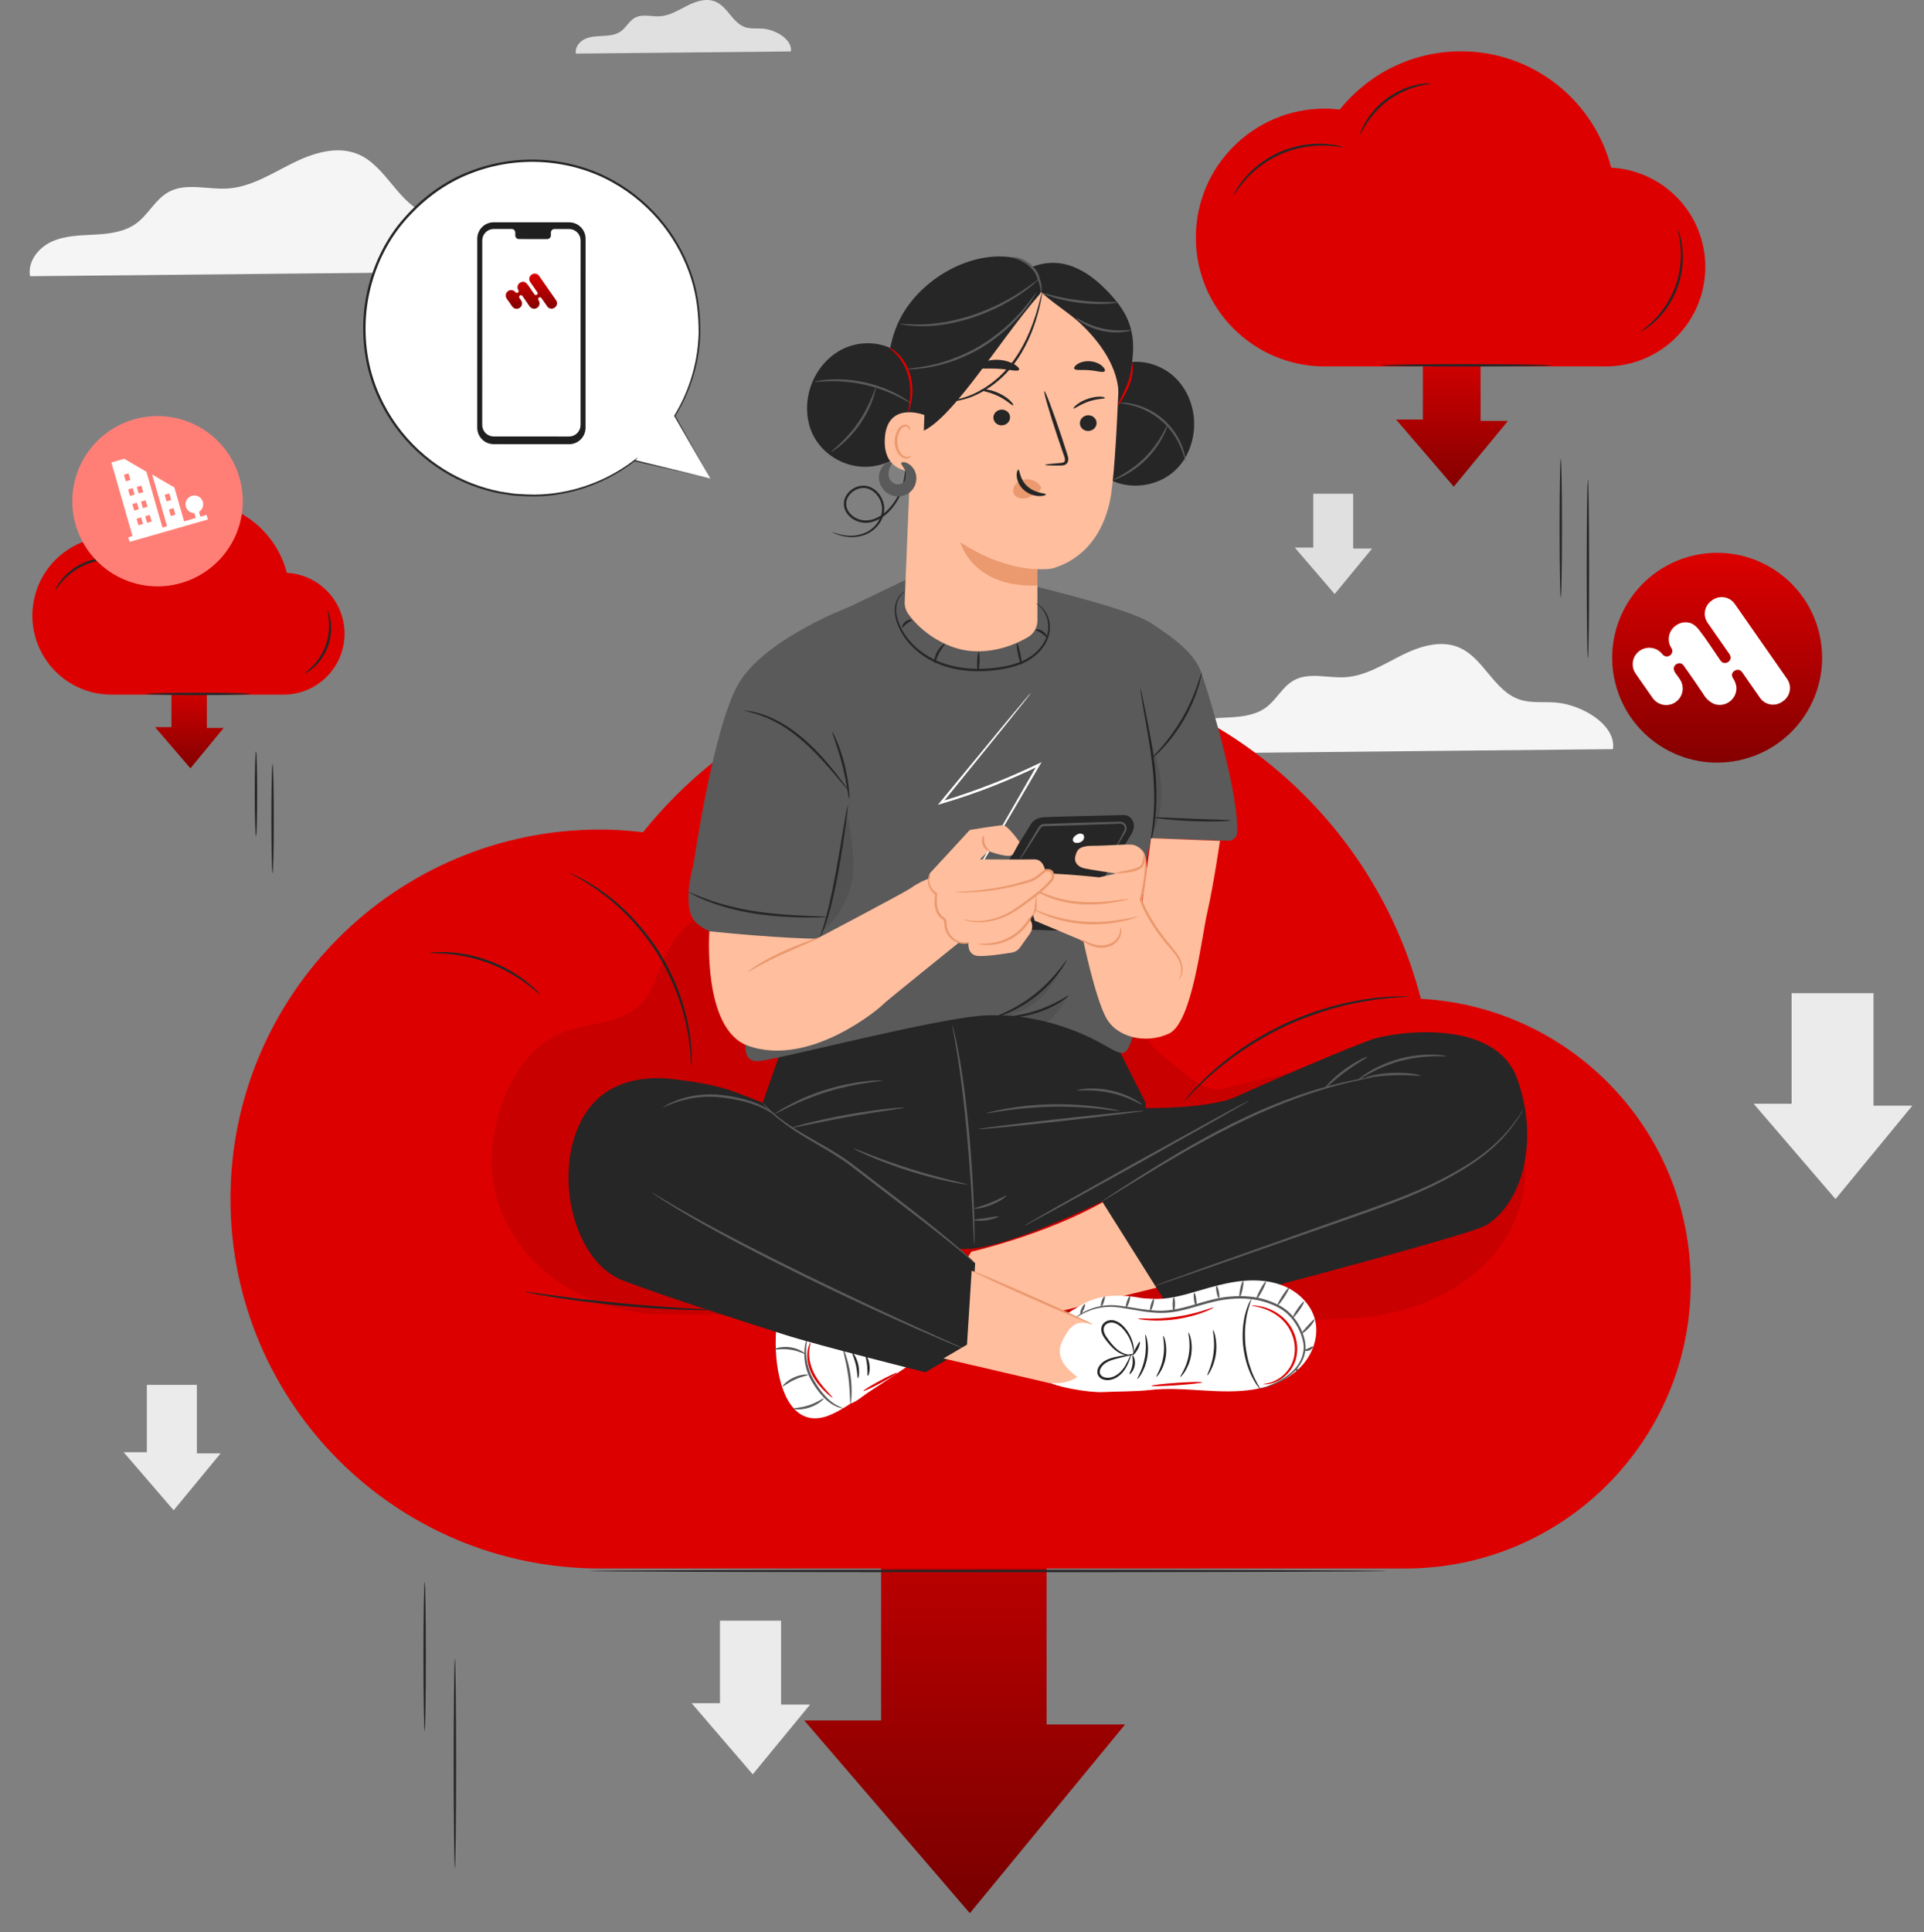<svg width="249" height="250" viewBox="0 0 249 250" fill="none" xmlns="http://www.w3.org/2000/svg">
<rect x="0" y="0" width="249" height="250" fill="#808080" stroke="none"/>
<g clip-path="url(#clip0_11422_159718)">
<path d="M19.003 179.203V187.912H16L22.475 195.427L28.548 188.067H25.479V179.203H19.003Z" fill="#EBEBEB"/>
<path d="M169.962 63.889V70.854H167.568L172.731 76.866L177.572 70.98H175.125V63.889H169.962Z" fill="#E0E0E0"/>
<path d="M231.866 128.516V142.817H226.947L237.548 155.155L247.492 143.073H242.466V128.516H231.866Z" fill="#EBEBEB"/>
<path d="M93.175 209.711V220.386H89.504L97.418 229.594L104.838 220.571H101.083V209.711H93.175Z" fill="#EBEBEB"/>
<path d="M69.269 35.09C69.771 31.458 64.638 28.47 60.788 28.16C58.949 28.011 57.039 28.291 55.296 27.689C51.524 26.377 50.014 21.505 46.337 19.954C43.586 18.797 40.416 19.829 37.748 21.171C35.08 22.512 32.442 24.2 29.464 24.391C26.873 24.558 24.056 23.598 21.788 24.862C20.099 25.804 19.209 27.748 17.651 28.899C16.13 30.021 14.136 30.259 12.25 30.36C10.358 30.462 8.4 30.48 6.681 31.273C4.956 32.06 3.535 33.879 3.894 35.74L69.269 35.09Z" fill="#F5F5F5"/>
<path d="M208.747 96.939C209.182 93.778 204.718 91.184 201.369 90.909C199.77 90.778 198.11 91.023 196.594 90.498C193.311 89.353 191.998 85.119 188.799 83.771C186.406 82.763 183.648 83.658 181.326 84.826C179.004 85.995 176.712 87.463 174.116 87.629C171.86 87.773 169.413 86.938 167.437 88.041C165.969 88.864 165.199 90.552 163.838 91.553C162.513 92.531 160.782 92.74 159.134 92.83C157.487 92.919 155.786 92.937 154.288 93.623C152.79 94.309 151.548 95.889 151.858 97.505L208.747 96.939Z" fill="#F5F5F5"/>
<path d="M102.355 6.655C102.57 5.11 100.385 3.84 98.744 3.709C97.962 3.643 97.15 3.762 96.41 3.506C94.804 2.945 94.166 0.876 92.596 0.214C91.426 -0.281 90.077 0.16 88.943 0.733C87.809 1.305 86.687 2.021 85.416 2.104C84.311 2.176 83.118 1.765 82.151 2.307C81.434 2.707 81.052 3.536 80.39 4.025C79.739 4.502 78.898 4.603 78.092 4.645C77.286 4.687 76.457 4.699 75.722 5.033C74.988 5.367 74.385 6.142 74.535 6.935L102.355 6.655Z" fill="#E0E0E0"/>
<path d="M91.934 61.916L87.332 53.811C89.368 50.507 90.543 46.619 90.543 42.456C90.543 30.482 80.826 20.773 68.841 20.773C56.856 20.773 47.139 30.482 47.139 42.456C47.139 54.431 56.856 64.14 68.841 64.14C73.843 64.14 78.451 62.441 82.121 59.602L82.115 59.614L91.934 61.916Z" fill="white"/>
<path d="M73.652 57.477L63.888 57.472C63.324 57.471 62.783 57.247 62.384 56.849C61.986 56.45 61.762 55.91 61.762 55.346L61.767 30.886C61.767 30.607 61.822 30.331 61.929 30.073C62.036 29.815 62.193 29.581 62.39 29.383C62.588 29.186 62.822 29.029 63.081 28.923C63.339 28.816 63.615 28.761 63.895 28.762L73.66 28.767C74.224 28.767 74.764 28.992 75.163 29.39C75.562 29.789 75.786 30.329 75.785 30.893L75.781 55.353C75.781 55.632 75.726 55.908 75.619 56.166C75.512 56.424 75.355 56.658 75.157 56.856C74.96 57.053 74.725 57.209 74.467 57.316C74.209 57.423 73.932 57.478 73.652 57.477Z" fill="#1F1F1F"/>
<path d="M73.649 29.632L71.755 29.631C71.631 29.634 71.512 29.686 71.426 29.776C71.34 29.866 71.293 29.987 71.296 30.111V30.454C71.298 30.579 71.251 30.699 71.165 30.789C71.079 30.879 70.961 30.931 70.836 30.934L67.146 30.932C67.021 30.929 66.903 30.877 66.816 30.787C66.73 30.697 66.683 30.576 66.686 30.451V30.108C66.689 29.984 66.642 29.863 66.556 29.773C66.469 29.683 66.351 29.631 66.226 29.628H65.561L63.903 29.627C63.708 29.627 63.514 29.665 63.333 29.74C63.152 29.815 62.988 29.924 62.85 30.062C62.711 30.201 62.601 30.365 62.526 30.545C62.452 30.726 62.413 30.92 62.413 31.115L62.408 54.989C62.408 55.384 62.565 55.763 62.844 56.042C63.123 56.321 63.502 56.478 63.897 56.478L73.642 56.484C73.838 56.484 74.032 56.446 74.213 56.371C74.393 56.296 74.558 56.187 74.696 56.048C74.835 55.91 74.944 55.746 75.019 55.566C75.094 55.385 75.133 55.191 75.133 54.996L75.138 31.121C75.138 30.727 74.981 30.348 74.702 30.069C74.422 29.79 74.044 29.633 73.649 29.632Z" fill="white"/>
<path d="M91.934 61.914C91.396 61.789 88.329 61.097 82.097 59.678L81.978 59.654L82.049 59.559L82.055 59.547L82.163 59.654C79.71 61.574 76.176 63.447 71.741 64.049C70.637 64.192 69.485 64.282 68.303 64.222C67.712 64.186 67.11 64.174 66.501 64.127C65.898 64.037 65.283 63.942 64.662 63.852C62.203 63.369 59.684 62.433 57.339 60.984C54.993 59.535 52.82 57.567 51.084 55.151C49.347 52.736 48.028 49.874 47.413 46.767C46.804 43.66 46.852 40.332 47.669 37.106C48.493 33.897 50.027 30.754 52.325 28.178C54.653 25.542 57.53 23.431 60.699 22.202C63.857 20.95 67.223 20.473 70.44 20.706C73.657 20.938 76.737 21.863 79.381 23.348C82.031 24.82 84.264 26.788 85.989 28.989C87.72 31.19 88.937 33.617 89.689 36.032C90.441 38.459 90.638 40.863 90.632 43.093C90.507 47.578 88.997 51.263 87.385 53.857V53.78C90.28 58.95 91.677 61.455 91.934 61.914C91.671 61.461 90.233 58.974 87.266 53.846L87.242 53.81L87.266 53.774C88.848 51.186 90.316 47.524 90.424 43.081C90.424 40.875 90.215 38.495 89.463 36.098C88.71 33.712 87.499 31.321 85.786 29.15C84.079 26.985 81.864 25.041 79.25 23.592C76.642 22.131 73.604 21.224 70.428 20.998C67.253 20.771 63.934 21.242 60.825 22.483C57.697 23.693 54.868 25.775 52.57 28.375C50.302 30.921 48.785 34.01 47.974 37.177C47.168 40.356 47.114 43.636 47.711 46.701C48.314 49.772 49.615 52.593 51.322 54.979C53.035 57.37 55.178 59.314 57.488 60.751C59.804 62.195 62.287 63.125 64.716 63.608C65.331 63.703 65.934 63.799 66.531 63.888C67.133 63.942 67.724 63.954 68.315 63.99C69.485 64.049 70.625 63.966 71.718 63.829C76.111 63.25 79.62 61.419 82.073 59.529L82.551 59.159L82.181 59.636L82.175 59.648L82.133 59.523C88.346 61.044 91.396 61.789 91.934 61.914Z" fill="#262626"/>
<path d="M71.807 39.791L71.764 39.82C71.692 39.871 71.61 39.906 71.523 39.925C71.437 39.944 71.348 39.946 71.261 39.931C71.174 39.915 71.091 39.883 71.016 39.835C70.942 39.787 70.878 39.725 70.827 39.653L70.663 39.417L70.333 38.945C70.252 38.828 70.169 38.712 70.09 38.593C70.065 38.552 70.03 38.517 69.99 38.492C69.951 38.473 69.907 38.465 69.865 38.47C69.822 38.474 69.781 38.49 69.746 38.516C69.722 38.53 69.7 38.549 69.683 38.572C69.667 38.596 69.655 38.622 69.649 38.65C69.643 38.678 69.643 38.707 69.649 38.735C69.655 38.763 69.666 38.789 69.683 38.813C69.765 38.931 69.816 39.068 69.832 39.211C69.838 39.328 69.815 39.445 69.765 39.55C69.714 39.656 69.638 39.747 69.543 39.816C69.451 39.884 69.343 39.928 69.229 39.945C69.116 39.962 69 39.95 68.891 39.912C68.71 39.831 68.557 39.696 68.455 39.525C68.333 39.346 68.216 39.167 68.093 38.989L67.856 38.649L67.747 38.492C67.708 38.444 67.672 38.393 67.64 38.34C67.609 38.287 67.566 38.243 67.514 38.211C67.485 38.198 67.454 38.192 67.422 38.192C67.391 38.193 67.36 38.2 67.331 38.214C67.286 38.233 67.248 38.265 67.222 38.306C67.195 38.348 67.183 38.396 67.185 38.445C67.211 38.539 67.259 38.625 67.325 38.697L67.439 38.861C67.521 38.977 67.564 39.117 67.564 39.259C67.564 39.372 67.537 39.483 67.485 39.583C67.433 39.682 67.358 39.768 67.265 39.833C67.19 39.885 67.105 39.922 67.016 39.942C66.926 39.962 66.833 39.964 66.743 39.947C66.652 39.931 66.566 39.897 66.489 39.848C66.412 39.798 66.345 39.734 66.292 39.659L65.576 38.633C65.495 38.516 65.451 38.377 65.451 38.234C65.451 38.122 65.478 38.011 65.53 37.911C65.582 37.811 65.658 37.725 65.751 37.661C65.866 37.582 66.002 37.538 66.143 37.537C66.283 37.535 66.42 37.575 66.537 37.652C66.6 37.695 66.655 37.747 66.702 37.806C66.723 37.835 66.751 37.859 66.782 37.877C66.814 37.894 66.849 37.904 66.885 37.906C66.922 37.907 66.959 37.899 66.992 37.883C67.026 37.867 67.055 37.844 67.078 37.814C67.1 37.785 67.115 37.75 67.121 37.713C67.127 37.677 67.125 37.639 67.114 37.604C67.097 37.562 67.075 37.523 67.048 37.487C67.032 37.457 67.018 37.425 67.007 37.393C66.96 37.249 66.961 37.095 67.008 36.952C67.056 36.81 67.149 36.686 67.273 36.601C67.37 36.527 67.485 36.481 67.606 36.467C67.727 36.453 67.849 36.472 67.96 36.521C68.079 36.589 68.181 36.681 68.261 36.792C68.55 37.156 68.799 37.558 69.064 37.938C69.119 38.017 69.179 38.135 69.271 38.17C69.289 38.177 69.308 38.181 69.328 38.182C69.394 38.186 69.459 38.164 69.509 38.12C69.542 38.092 69.567 38.054 69.581 38.013C69.622 37.883 69.509 37.767 69.44 37.667L69.199 37.32L68.92 36.92L68.695 36.599L68.617 36.486C68.566 36.413 68.53 36.331 68.511 36.245C68.493 36.159 68.491 36.07 68.506 35.983C68.522 35.896 68.554 35.813 68.602 35.738C68.65 35.664 68.711 35.6 68.784 35.549L68.826 35.52C68.899 35.469 68.98 35.433 69.067 35.414C69.153 35.395 69.242 35.394 69.329 35.409C69.416 35.425 69.5 35.457 69.574 35.505C69.648 35.552 69.713 35.614 69.763 35.687L71.974 38.857C72.076 39.003 72.115 39.183 72.084 39.358C72.052 39.533 71.953 39.689 71.807 39.791Z" fill="url(#paint0_linear_11422_159718)"/>
<path d="M184.14 44.19V54.281H180.672L188.145 62.976L195.158 54.46H191.613V44.19H184.14Z" fill="url(#paint1_linear_11422_159718)"/>
<path d="M208.516 21.695C206.278 13.036 198.435 6.637 189.076 6.637C182.725 6.637 177.079 9.583 173.39 14.175C172.757 14.103 172.113 14.056 171.456 14.056C162.235 14.056 154.762 21.522 154.762 30.736C154.762 39.95 162.235 47.416 171.456 47.416H207.812C214.933 47.416 220.698 41.649 220.698 34.541C220.704 27.659 215.309 22.059 208.516 21.695Z" fill="#DD0000"/>
<path d="M212.361 42.919C212.325 42.871 213.053 42.418 214.008 41.464C214.963 40.515 216.121 38.995 216.825 37.056C217.53 35.118 217.607 33.21 217.482 31.868C217.356 30.52 217.094 29.709 217.148 29.697C217.166 29.691 217.249 29.888 217.362 30.252C217.476 30.616 217.607 31.159 217.697 31.844C217.882 33.204 217.84 35.166 217.118 37.164C216.396 39.162 215.178 40.7 214.163 41.625C213.656 42.09 213.208 42.424 212.886 42.633C212.564 42.835 212.373 42.931 212.361 42.919Z" fill="#262626"/>
<path d="M173.851 19.047C173.839 19.107 172.931 18.874 171.433 18.838C169.947 18.796 167.852 19.029 165.769 19.942C163.68 20.854 162.086 22.232 161.113 23.353C160.123 24.474 159.675 25.297 159.627 25.267C159.609 25.255 159.705 25.046 159.914 24.677C160.123 24.307 160.463 23.794 160.946 23.209C161.895 22.035 163.507 20.591 165.65 19.661C167.786 18.725 169.941 18.522 171.445 18.623C172.203 18.671 172.812 18.767 173.224 18.862C173.636 18.957 173.857 19.029 173.851 19.047Z" fill="#262626"/>
<path d="M185.132 10.812C185.138 10.871 184.469 10.913 183.443 11.181C182.416 11.45 181.037 12.004 179.724 12.952C178.417 13.907 177.462 15.046 176.889 15.94C176.316 16.835 176.065 17.455 176.012 17.431C175.994 17.425 176.041 17.264 176.143 16.978C176.238 16.692 176.429 16.292 176.698 15.821C176.967 15.35 177.343 14.819 177.808 14.27C178.286 13.734 178.865 13.191 179.533 12.696C180.208 12.213 180.906 11.831 181.568 11.545C182.231 11.271 182.852 11.074 183.389 10.966C183.92 10.853 184.356 10.8 184.66 10.794C184.959 10.782 185.126 10.788 185.132 10.812Z" fill="#262626"/>
<path d="M200.763 47.273C200.763 47.357 195.851 47.428 189.799 47.428C183.74 47.428 178.834 47.357 178.834 47.273C178.834 47.19 183.74 47.118 189.799 47.118C195.857 47.118 200.763 47.19 200.763 47.273Z" fill="#262626"/>
<path d="M201.991 77.318C201.908 77.318 201.836 73.299 201.836 68.349C201.836 63.393 201.908 59.374 201.991 59.374C202.075 59.374 202.146 63.393 202.146 68.349C202.146 73.305 202.081 77.318 201.991 77.318Z" fill="#262626"/>
<path d="M205.503 85.159C205.419 85.159 205.348 79.989 205.348 73.608C205.348 67.227 205.419 62.056 205.503 62.056C205.586 62.056 205.658 67.227 205.658 73.608C205.658 79.983 205.592 85.159 205.503 85.159Z" fill="#262626"/>
<path d="M114.03 193.722V222.628H104.092L125.514 247.562L145.604 223.141H135.446V193.722H114.03Z" fill="url(#paint2_linear_11422_159718)"/>
<path opacity="0.1" d="M114.03 193.722V222.628H104.092L125.514 247.562L145.604 223.141H135.446V193.722H114.03Z" fill="black"/>
<path d="M183.887 129.243C177.477 104.435 154.999 86.079 128.169 86.079C109.976 86.079 93.777 94.523 83.219 107.685C81.398 107.476 79.554 107.339 77.68 107.339C51.25 107.339 29.828 128.742 29.828 155.149C29.828 181.556 51.25 202.96 77.68 202.96H181.87C202.271 202.96 218.811 186.435 218.811 166.051C218.811 146.347 203.345 130.293 183.887 129.243Z" fill="#DD0000"/>
<path d="M89.475 137.945C89.463 137.945 89.451 137.837 89.433 137.629C89.416 137.384 89.398 137.086 89.374 136.722C89.362 136.519 89.35 136.305 89.338 136.072C89.32 135.833 89.278 135.577 89.243 135.297C89.165 134.742 89.117 134.11 88.962 133.424C88.896 133.078 88.825 132.72 88.753 132.345C88.675 131.969 88.556 131.587 88.455 131.188C88.264 130.383 87.959 129.56 87.661 128.677C86.998 126.948 86.121 125.099 84.993 123.28C83.835 121.479 82.54 119.893 81.262 118.551C80.6 117.907 79.979 117.275 79.334 116.756C79.018 116.493 78.726 116.219 78.421 115.992C78.117 115.766 77.818 115.545 77.538 115.336C76.983 114.901 76.434 114.585 75.968 114.281C75.729 114.132 75.514 113.989 75.311 113.863C75.103 113.75 74.912 113.649 74.739 113.547C74.422 113.368 74.159 113.225 73.945 113.106C73.766 112.999 73.67 112.939 73.676 112.933C73.682 112.921 73.784 112.963 73.969 113.052C74.189 113.16 74.458 113.285 74.792 113.446C74.971 113.535 75.168 113.631 75.383 113.738C75.598 113.852 75.813 113.995 76.058 114.132C76.535 114.424 77.102 114.728 77.669 115.158C77.962 115.366 78.26 115.581 78.576 115.802C78.887 116.028 79.185 116.297 79.513 116.559C80.17 117.072 80.803 117.704 81.477 118.348C82.778 119.696 84.097 121.288 85.267 123.113C86.413 124.95 87.291 126.822 87.941 128.576C88.234 129.464 88.538 130.305 88.717 131.116C88.813 131.522 88.932 131.909 89.004 132.285C89.069 132.667 89.135 133.031 89.195 133.376C89.338 134.068 89.368 134.712 89.433 135.267C89.457 135.547 89.487 135.804 89.499 136.048C89.505 136.287 89.505 136.501 89.511 136.704C89.511 137.068 89.511 137.372 89.511 137.617C89.493 137.837 89.487 137.945 89.475 137.945Z" fill="#262626"/>
<path d="M69.903 128.701C69.861 128.743 69.234 128.122 68.1 127.276C66.966 126.429 65.289 125.403 63.271 124.64C61.248 123.882 59.308 123.542 57.9 123.429C56.491 123.316 55.608 123.363 55.602 123.31C55.602 123.286 55.816 123.262 56.216 123.226C56.616 123.19 57.195 123.178 57.911 123.208C59.344 123.262 61.32 123.572 63.379 124.347C65.432 125.123 67.121 126.202 68.231 127.103C68.787 127.55 69.216 127.943 69.491 128.236C69.771 128.522 69.915 128.683 69.903 128.701Z" fill="#262626"/>
<path d="M91.821 169.509C91.821 169.533 91.481 169.539 90.878 169.539C90.269 169.539 89.391 169.521 88.299 169.479C86.126 169.402 83.124 169.229 79.817 168.901C76.511 168.573 73.532 168.167 71.384 167.815C70.309 167.642 69.444 167.487 68.847 167.374C68.25 167.255 67.922 167.183 67.928 167.159C67.934 167.135 68.268 167.171 68.871 167.255C69.527 167.344 70.387 167.458 71.419 167.601C73.574 167.893 76.553 168.269 79.853 168.591C83.154 168.913 86.144 169.127 88.317 169.259C89.362 169.324 90.227 169.372 90.884 169.414C91.486 169.455 91.821 169.485 91.821 169.509Z" fill="#262626"/>
<path d="M182.324 128.946C182.324 128.958 182.211 128.969 181.99 128.987C181.733 129.005 181.417 129.029 181.029 129.053C180.611 129.071 180.104 129.107 179.513 129.178C178.922 129.244 178.248 129.291 177.514 129.429C177.143 129.488 176.761 129.548 176.356 129.608C175.956 129.673 175.544 129.775 175.114 129.858C174.255 130.019 173.353 130.275 172.398 130.526C170.506 131.081 168.465 131.808 166.4 132.762C164.341 133.734 162.472 134.832 160.831 135.923C160.025 136.49 159.249 137.02 158.575 137.575C158.234 137.849 157.888 138.1 157.584 138.362C157.279 138.631 156.987 138.887 156.701 139.131C156.128 139.609 155.662 140.098 155.226 140.503C154.791 140.909 154.438 141.278 154.158 141.583C153.889 141.863 153.668 142.095 153.489 142.274C153.334 142.429 153.251 142.507 153.239 142.501C153.233 142.495 153.298 142.4 153.442 142.233C153.609 142.036 153.812 141.797 154.068 141.499C154.337 141.177 154.677 140.795 155.101 140.378C155.519 139.954 155.978 139.459 156.551 138.964C156.832 138.714 157.124 138.452 157.423 138.177C157.727 137.903 158.067 137.647 158.408 137.366C159.082 136.794 159.858 136.257 160.664 135.679C162.305 134.563 164.185 133.454 166.262 132.47C168.346 131.51 170.405 130.782 172.315 130.24C173.276 129.995 174.189 129.745 175.054 129.596C175.49 129.512 175.902 129.417 176.308 129.357C176.714 129.303 177.102 129.244 177.472 129.196C178.212 129.077 178.892 129.047 179.483 128.993C180.074 128.934 180.587 128.922 181.005 128.922C181.393 128.922 181.716 128.916 181.972 128.916C182.211 128.928 182.324 128.934 182.324 128.946Z" fill="#262626"/>
<path d="M179.376 203.282C179.376 203.365 156.307 203.437 127.86 203.437C99.401 203.437 76.338 203.365 76.338 203.282C76.338 203.198 99.401 203.127 127.86 203.127C156.307 203.127 179.376 203.198 179.376 203.282Z" fill="#262626"/>
<path d="M54.956 223.97C54.872 223.97 54.801 219.658 54.801 214.339C54.801 209.019 54.872 204.708 54.956 204.708C55.039 204.708 55.111 209.019 55.111 214.339C55.111 219.658 55.039 223.97 54.956 223.97Z" fill="#262626"/>
<path d="M58.872 241.723C58.788 241.723 58.717 235.658 58.717 228.179C58.717 220.701 58.788 214.636 58.872 214.636C58.956 214.636 59.027 220.701 59.027 228.179C59.027 235.658 58.956 241.723 58.872 241.723Z" fill="#262626"/>
<path d="M22.191 87.91V94.088H20.066L24.644 99.419L28.942 94.195H26.769V87.91H22.191Z" fill="url(#paint3_linear_11422_159718)"/>
<path d="M37.125 74.122C35.752 68.82 30.947 64.896 25.211 64.896C21.32 64.896 17.858 66.703 15.602 69.512C15.214 69.464 14.82 69.44 14.42 69.44C8.767 69.44 4.189 74.014 4.189 79.662C4.189 85.303 8.767 89.884 14.42 89.884H36.695C41.058 89.884 44.592 86.353 44.592 81.994C44.586 77.777 41.279 74.348 37.125 74.122Z" fill="#DD0000"/>
<path d="M39.476 87.128C39.446 87.087 39.882 86.794 40.455 86.204C41.028 85.619 41.726 84.689 42.15 83.514C42.574 82.334 42.633 81.177 42.568 80.359C42.502 79.537 42.353 79.036 42.407 79.024C42.437 79.012 42.663 79.495 42.789 80.336C42.914 81.171 42.89 82.387 42.449 83.616C42.001 84.85 41.243 85.798 40.61 86.359C39.977 86.931 39.494 87.158 39.476 87.128Z" fill="#262626"/>
<path d="M15.883 72.505C15.871 72.559 15.31 72.428 14.403 72.422C13.495 72.41 12.224 72.559 10.959 73.114C9.687 73.668 8.721 74.497 8.112 75.177C7.503 75.851 7.216 76.352 7.169 76.322C7.139 76.31 7.36 75.767 7.945 75.034C8.524 74.306 9.508 73.406 10.834 72.833C12.153 72.255 13.484 72.136 14.409 72.207C15.346 72.267 15.895 72.469 15.883 72.505Z" fill="#262626"/>
<path d="M22.793 67.454C22.799 67.508 22.387 67.55 21.767 67.723C21.146 67.896 20.31 68.236 19.517 68.814C18.723 69.393 18.138 70.079 17.78 70.615C17.421 71.152 17.254 71.528 17.207 71.51C17.177 71.498 17.266 71.092 17.589 70.502C17.911 69.918 18.496 69.172 19.331 68.564C20.167 67.961 21.056 67.633 21.713 67.508C22.375 67.383 22.793 67.425 22.793 67.454Z" fill="#262626"/>
<path d="M32.375 89.794C32.375 89.878 29.367 89.95 25.66 89.95C21.948 89.95 18.945 89.878 18.945 89.794C18.945 89.711 21.954 89.639 25.66 89.639C29.367 89.639 32.375 89.711 32.375 89.794Z" fill="#262626"/>
<path d="M33.126 108.204C33.042 108.204 32.971 105.741 32.971 102.706C32.971 99.67 33.042 97.207 33.126 97.207C33.209 97.207 33.281 99.67 33.281 102.706C33.281 105.741 33.209 108.204 33.126 108.204Z" fill="#262626"/>
<path d="M35.276 113.004C35.193 113.004 35.121 109.837 35.121 105.925C35.121 102.019 35.193 98.846 35.276 98.846C35.36 98.846 35.431 102.013 35.431 105.925C35.431 109.837 35.366 113.004 35.276 113.004Z" fill="#262626"/>
<g opacity="0.3">
<path opacity="0.3" d="M197.104 148.399C195.934 141.589 186.88 134.689 179.096 136.239C172.316 137.593 165.016 139.162 158.313 140.855C155.55 141.553 152.679 138.196 150.363 136.532C149.145 135.661 148.429 134.266 147.671 132.977C143.356 125.648 136.259 120.15 128.326 117.078C120.394 114.007 111.668 113.274 103.21 114.198C96.65 114.914 89.458 117.174 86.408 123.018C85.178 125.374 84.695 128.201 82.785 130.049C80.242 132.506 76.213 132.309 72.907 133.556C66.287 136.049 62.927 145.513 63.763 152.532C64.598 159.557 70.847 168.598 83.985 170.041C83.985 170.041 131.573 170.459 155.072 171.592C163.22 171.986 165.673 170.864 173.826 170.656C188.199 170.286 199.247 160.881 197.104 148.399Z" fill="black"/>
</g>
<path d="M110.007 181.628C110.807 181.432 111.696 180.603 112.389 180.161C114.084 179.07 115.761 177.955 117.42 176.81C111.464 175.074 106.408 173.715 100.451 172.021C100.278 174.353 100.439 176.875 101.108 179.118C101.657 180.96 102.707 182.923 104.57 183.412C106.265 183.859 107.984 182.923 109.47 182.004C109.607 181.921 109.745 181.831 109.888 181.748" fill="white"/>
<path d="M111.034 178.343C110.945 178.331 110.981 177.562 110.772 176.649C110.569 175.737 110.205 175.051 110.282 175.003C110.348 174.955 110.855 175.606 111.076 176.578C111.297 177.556 111.112 178.361 111.034 178.343Z" fill="#262626"/>
<path d="M112.318 178.032C112.229 178.014 112.3 177.418 112.223 176.696C112.151 175.975 111.954 175.408 112.038 175.366C112.109 175.325 112.45 175.879 112.533 176.661C112.617 177.442 112.396 178.056 112.318 178.032Z" fill="#262626"/>
<path d="M104.449 173.148C104.503 173.16 104.33 173.768 104.324 174.764C104.312 175.748 104.503 177.156 105.255 178.468C106.013 179.792 106.891 180.877 107.696 181.455C108.496 182.046 109.129 182.165 109.111 182.225C109.105 182.243 108.95 182.231 108.669 182.153C108.389 182.082 108.001 181.915 107.571 181.634C106.694 181.074 105.757 179.965 104.987 178.623C104.193 177.245 104.032 175.772 104.103 174.758C104.139 174.245 104.217 173.84 104.294 173.566C104.366 173.285 104.426 173.142 104.449 173.148Z" fill="#5A5A5A"/>
<path d="M109.106 174.525C109.178 174.495 109.804 176.01 110.079 178.008C110.353 179.999 110.144 181.628 110.073 181.622C109.977 181.616 110.043 180.005 109.774 178.049C109.5 176.093 109.01 174.555 109.106 174.525Z" fill="#5A5A5A"/>
<path d="M107.757 180.865C107.733 180.895 107.357 180.621 106.814 180.108C106.277 179.589 105.555 178.814 105.035 177.77C104.516 176.727 104.391 175.635 104.498 174.878C104.6 174.115 104.862 173.709 104.892 173.721C104.946 173.739 104.761 174.168 104.719 174.896C104.671 175.617 104.827 176.637 105.316 177.627C105.811 178.623 106.48 179.398 106.969 179.947C107.465 180.502 107.787 180.836 107.757 180.865Z" fill="#DD0000"/>
<path d="M116.101 177.634C116.136 177.711 115.199 178.296 114 178.94C112.8 179.584 111.797 180.049 111.749 179.977C111.708 179.906 112.645 179.321 113.85 178.671C115.056 178.021 116.065 177.556 116.101 177.634Z" fill="#DD0000"/>
<path d="M106.6 180.954C106.66 181.008 105.95 181.741 104.786 182.123C103.622 182.516 102.613 182.355 102.631 182.278C102.631 182.182 103.592 182.2 104.69 181.831C105.789 181.473 106.541 180.882 106.6 180.954Z" fill="#5A5A5A"/>
<path d="M104.576 177.896C104.582 177.985 103.771 178.098 102.875 178.516C101.974 178.921 101.353 179.458 101.288 179.392C101.228 179.345 101.783 178.665 102.744 178.235C103.705 177.794 104.576 177.818 104.576 177.896Z" fill="#5A5A5A"/>
<path d="M104.182 175.182C104.134 175.265 103.328 174.782 102.218 174.639C101.108 174.478 100.201 174.717 100.177 174.627C100.141 174.556 101.066 174.156 102.26 174.329C103.454 174.49 104.236 175.128 104.182 175.182Z" fill="#5A5A5A"/>
<path d="M149.881 166.565C149.917 166.618 127.492 172.021 127.492 172.021L124.191 164.298L125.707 161.967C125.707 161.967 135.186 159.826 142.897 155.466L149.881 166.565Z" fill="#FFBE9D"/>
<path d="M97.253 144.589C97.253 144.589 96.233 143.092 91.876 140.963C88.264 139.198 78.995 137.713 75.246 144.959C71.498 152.204 74.369 163.327 80.624 165.7C86.874 168.074 97.253 171.324 101.509 172.696C105.759 174.067 119.767 177.568 119.767 177.568L125.521 174.192L126.202 163.47C126.202 163.47 118.269 155.329 111.519 153.081C104.756 150.839 97.253 144.589 97.253 144.589Z" fill="#262626"/>
<path d="M84.307 139.537C84.366 139.448 90.669 139.627 95.271 141.356C97.002 142.006 98.697 142.704 98.697 142.704L101.24 135.464L120.298 129.119H141.398L148.262 142.698V143.384C148.262 143.384 156.499 143.521 160.068 141.875C163.637 140.229 174.763 135.428 177.646 134.468C180.529 133.508 193.439 131.659 196.322 139.514C199.205 147.368 197.158 155.55 192.341 158.543C190.067 159.951 151.7 169.868 151.7 169.868L142.639 155.466C142.639 155.466 128.822 162.306 124.196 161.561C119.564 160.816 84.307 139.537 84.307 139.537Z" fill="#262626"/>
<path d="M123.223 132.625C123.235 132.625 123.265 132.721 123.319 132.9C123.378 133.12 123.444 133.389 123.534 133.711C123.707 134.414 123.927 135.44 124.154 136.722C124.62 139.275 125.085 142.835 125.444 146.777C125.796 150.719 125.993 154.303 126.07 156.891C126.112 158.185 126.124 159.235 126.124 159.963C126.118 160.296 126.112 160.571 126.112 160.797C126.106 160.988 126.1 161.09 126.088 161.09C126.076 161.09 126.064 160.988 126.052 160.797C126.04 160.571 126.022 160.296 126.005 159.963C125.969 159.193 125.915 158.156 125.855 156.897C125.724 154.309 125.491 150.737 125.139 146.801C124.781 142.865 124.351 139.31 123.939 136.758C123.742 135.476 123.551 134.45 123.42 133.734C123.36 133.406 123.307 133.138 123.265 132.917C123.223 132.727 123.211 132.625 123.223 132.625Z" fill="#5A5A5A"/>
<path d="M148.047 143.73C148.058 143.814 143.272 144.416 137.362 145.072C131.447 145.728 126.649 146.193 126.643 146.104C126.631 146.02 131.418 145.418 137.327 144.762C143.242 144.106 148.041 143.641 148.047 143.73Z" fill="#5A5A5A"/>
<path d="M144.902 143.76C144.896 143.784 144.657 143.76 144.221 143.706C143.786 143.646 143.159 143.569 142.377 143.485C140.819 143.318 138.659 143.169 136.271 143.205C133.884 143.247 131.729 143.474 130.177 143.694C129.401 143.802 128.774 143.903 128.345 143.974C127.909 144.046 127.67 144.076 127.664 144.052C127.658 144.028 127.891 143.963 128.321 143.855C128.745 143.748 129.371 143.611 130.147 143.474C131.693 143.193 133.86 142.931 136.265 142.889C138.671 142.847 140.843 143.038 142.401 143.259C143.183 143.372 143.81 143.479 144.239 143.575C144.669 143.676 144.908 143.736 144.902 143.76Z" fill="#5A5A5A"/>
<path d="M147.821 142.937C147.773 143.027 146.096 141.929 143.732 141.423C141.369 140.886 139.387 141.184 139.381 141.083C139.375 141.047 139.858 140.928 140.664 140.868C141.464 140.814 142.592 140.85 143.798 141.118C145.003 141.387 146.042 141.822 146.746 142.21C147.451 142.591 147.839 142.907 147.821 142.937Z" fill="#5A5A5A"/>
<path d="M130.242 154.727C130.29 154.793 129.484 155.443 128.308 155.908C127.133 156.379 126.1 156.462 126.094 156.385C126.076 156.295 127.055 156.081 128.195 155.622C129.335 155.168 130.195 154.649 130.242 154.727Z" fill="#5A5A5A"/>
<path d="M129.227 157.398C129.257 157.476 128.57 157.786 127.657 157.911C126.744 158.043 125.998 157.941 126.004 157.858C126.01 157.768 126.732 157.732 127.616 157.607C128.493 157.482 129.203 157.315 129.227 157.398Z" fill="#5A5A5A"/>
<path d="M161.662 142.406C161.668 142.418 161.572 142.483 161.381 142.597C161.16 142.728 160.886 142.895 160.552 143.092C159.782 143.533 158.737 144.135 157.46 144.869C154.798 146.36 151.193 148.387 147.206 150.63C143.2 152.842 139.571 154.84 136.903 156.313C135.608 157.011 134.546 157.583 133.764 158.007C133.418 158.186 133.131 158.335 132.904 158.454C132.707 158.555 132.6 158.603 132.594 158.591C132.588 158.579 132.684 158.514 132.875 158.4C133.095 158.269 133.37 158.102 133.71 157.905C134.48 157.464 135.525 156.862 136.802 156.128C139.458 154.637 143.069 152.61 147.056 150.367C151.061 148.161 154.684 146.157 157.358 144.684C158.654 143.986 159.716 143.414 160.498 142.99C160.844 142.811 161.131 142.662 161.357 142.543C161.548 142.448 161.656 142.4 161.662 142.406Z" fill="#5A5A5A"/>
<path d="M177.76 139.369C177.76 139.381 177.629 139.411 177.372 139.465C177.086 139.524 176.716 139.602 176.262 139.691C175.295 139.888 173.905 140.21 172.209 140.687C168.813 141.63 164.241 143.335 159.436 145.75C154.626 148.16 150.465 150.7 147.451 152.531C145.971 153.438 144.759 154.177 143.888 154.714C143.488 154.952 143.166 155.149 142.915 155.298C142.688 155.429 142.569 155.495 142.563 155.483C142.557 155.471 142.664 155.394 142.879 155.245C143.124 155.083 143.434 154.875 143.822 154.612C144.646 154.07 145.846 153.288 147.332 152.346C150.316 150.462 154.47 147.891 159.293 145.47C164.116 143.049 168.724 141.361 172.15 140.473C173.857 140.019 175.259 139.733 176.238 139.566C176.722 139.477 177.104 139.429 177.36 139.393C177.617 139.375 177.754 139.357 177.76 139.369Z" fill="#5A5A5A"/>
<path d="M187.208 136.663C187.202 136.716 186.51 136.657 185.4 136.687C184.29 136.716 182.756 136.877 181.12 137.325C179.485 137.778 178.088 138.428 177.121 138.977C176.154 139.519 175.587 139.925 175.557 139.883C175.545 139.865 175.671 139.746 175.916 139.549C176.16 139.346 176.53 139.084 177.008 138.786C177.957 138.183 179.371 137.486 181.037 137.027C182.702 136.567 184.272 136.436 185.394 136.466C185.955 136.478 186.415 136.514 186.725 136.561C187.041 136.603 187.214 136.639 187.208 136.663Z" fill="#5A5A5A"/>
<path d="M183.89 139.179C183.878 139.275 182.29 139.06 180.339 139.138C178.381 139.197 176.817 139.513 176.793 139.424C176.769 139.346 178.333 138.887 180.327 138.827C182.314 138.756 183.902 139.108 183.89 139.179Z" fill="#5A5A5A"/>
<path d="M176.966 136.746C177.007 136.83 175.635 137.557 174.107 138.696C172.573 139.829 171.474 140.933 171.409 140.867C171.349 140.819 172.358 139.597 173.922 138.446C175.473 137.289 176.936 136.675 176.966 136.746Z" fill="#5A5A5A"/>
<path d="M197.159 143.551C197.165 143.551 197.141 143.599 197.099 143.676C197.046 143.772 196.98 143.891 196.897 144.034C196.717 144.344 196.437 144.797 196.037 145.352C195.255 146.467 193.966 148.006 192.02 149.509C190.08 151.006 187.555 152.491 184.619 153.844C181.682 155.198 178.334 156.391 174.824 157.619C167.811 160.07 161.46 162.289 156.834 163.905C154.548 164.686 152.686 165.324 151.373 165.777C150.746 165.986 150.251 166.153 149.881 166.272C149.726 166.32 149.594 166.362 149.493 166.392C149.403 166.416 149.355 166.428 149.355 166.422C149.355 166.416 149.397 166.398 149.481 166.362C149.582 166.32 149.708 166.272 149.863 166.213C150.227 166.076 150.716 165.897 151.337 165.664C152.644 165.193 154.495 164.519 156.769 163.696C161.388 162.056 167.727 159.808 174.729 157.321C178.238 156.087 181.581 154.912 184.511 153.576C187.436 152.246 189.955 150.785 191.895 149.33C193.835 147.863 195.136 146.366 195.948 145.275C196.359 144.732 196.652 144.296 196.849 143.992C196.938 143.855 197.016 143.748 197.076 143.652C197.129 143.587 197.159 143.551 197.159 143.551Z" fill="#5A5A5A"/>
<path d="M124.882 174.579C124.876 174.591 124.727 174.538 124.447 174.424C124.136 174.299 123.73 174.138 123.217 173.929C122.155 173.488 120.621 172.844 118.74 172.015C114.974 170.363 109.811 168.002 104.177 165.252C98.542 162.491 93.51 159.855 89.947 157.798C88.162 156.778 86.748 155.901 85.781 155.281C85.321 154.977 84.957 154.732 84.683 154.548C84.432 154.375 84.307 154.285 84.313 154.273C84.319 154.267 84.456 154.339 84.719 154.494C85.005 154.667 85.381 154.894 85.853 155.18C86.838 155.77 88.27 156.611 90.067 157.607C93.648 159.611 98.697 162.211 104.326 164.972C109.96 167.721 115.105 170.119 118.842 171.818C120.692 172.653 122.196 173.333 123.277 173.822C123.778 174.049 124.178 174.234 124.482 174.371C124.745 174.496 124.882 174.573 124.882 174.579Z" fill="#5A5A5A"/>
<path d="M85.788 143.295C85.776 143.277 85.961 143.151 86.319 142.961C86.671 142.764 87.202 142.519 87.889 142.281C89.244 141.798 91.267 141.422 93.475 141.702C95.654 141.965 97.612 142.519 98.883 143.235C99.522 143.581 99.993 143.933 100.298 144.201C100.602 144.469 100.745 144.642 100.733 144.654C100.692 144.702 100.059 144.058 98.788 143.432C97.522 142.788 95.606 142.275 93.446 142.012C91.297 141.738 89.321 142.072 87.966 142.489C86.588 142.907 85.811 143.348 85.788 143.295Z" fill="#5A5A5A"/>
<path d="M126.196 163.475C126.19 163.481 126.094 163.41 125.915 163.26C125.712 163.088 125.461 162.873 125.151 162.604C124.489 162.038 123.51 161.233 122.292 160.261C119.857 158.311 116.419 155.699 112.629 152.806C111.686 152.079 110.76 151.369 109.871 150.689C108.97 150.027 108.057 149.449 107.173 148.918C105.406 147.856 103.771 146.956 102.476 146.067C101.175 145.191 100.202 144.362 99.593 143.736C99.277 143.431 99.062 143.169 98.912 142.99C98.763 142.811 98.692 142.716 98.698 142.71C98.722 142.686 99.038 143.056 99.677 143.646C100.309 144.242 101.288 145.042 102.601 145.882C103.902 146.741 105.538 147.618 107.322 148.667C108.212 149.198 109.137 149.771 110.05 150.439C110.957 151.113 111.865 151.834 112.814 152.556C116.604 155.448 120.024 158.084 122.429 160.088C123.635 161.084 124.59 161.913 125.229 162.515C125.551 162.807 125.79 163.052 125.957 163.213C126.118 163.38 126.202 163.469 126.196 163.475Z" fill="#5A5A5A"/>
<path d="M110.457 148.608C110.475 148.566 111.281 148.894 112.582 149.401C113.883 149.908 115.698 150.576 117.727 151.22C119.762 151.864 121.625 152.359 122.986 152.693C124.34 153.027 125.188 153.224 125.176 153.265C125.17 153.289 124.955 153.265 124.567 153.206C124.179 153.146 123.618 153.045 122.932 152.908C121.559 152.627 119.673 152.162 117.632 151.518C115.59 150.868 113.782 150.164 112.493 149.604C111.848 149.323 111.335 149.085 110.982 148.912C110.636 148.733 110.451 148.626 110.457 148.608Z" fill="#5A5A5A"/>
<path d="M117.058 143.319C117.064 143.361 116.241 143.492 114.916 143.689C113.591 143.886 111.758 144.166 109.747 144.53C107.735 144.888 105.921 145.263 104.608 145.538C103.295 145.812 102.483 145.979 102.471 145.931C102.465 145.913 102.662 145.842 103.02 145.734C103.378 145.627 103.903 145.484 104.554 145.323C105.855 144.995 107.67 144.589 109.687 144.226C111.704 143.868 113.549 143.617 114.88 143.474C115.548 143.403 116.092 143.355 116.462 143.331C116.844 143.301 117.052 143.301 117.058 143.319Z" fill="#5A5A5A"/>
<path d="M114.229 139.818C114.235 139.866 113.406 139.937 112.092 140.134C110.773 140.331 108.965 140.689 107.025 141.285C105.085 141.887 103.396 142.615 102.196 143.199C100.997 143.784 100.28 144.189 100.256 144.148C100.245 144.13 100.412 144.01 100.728 143.802C101.038 143.593 101.51 143.319 102.101 143.003C103.283 142.364 104.978 141.595 106.935 140.987C108.893 140.379 110.732 140.057 112.063 139.913C112.731 139.842 113.274 139.806 113.644 139.8C114.02 139.794 114.229 139.8 114.229 139.818Z" fill="#5A5A5A"/>
<path d="M138.21 169.928L134.641 178.265C135.96 179.452 140.973 180.221 142.74 180.132C144.507 180.042 147.062 180.066 148.822 179.863C151.055 179.607 153.317 179.774 155.561 179.911C157.805 180.048 160.073 180.156 162.294 179.786C164.514 179.416 166.705 178.533 168.286 176.929C169.868 175.331 170.74 172.945 170.185 170.763C169.701 168.878 168.209 167.352 166.448 166.535C164.681 165.718 162.67 165.557 160.736 165.753C158.802 165.95 156.916 166.493 155.054 167.041C153.066 167.62 151.031 168.216 148.972 168.055C148.554 168.02 148.136 168.037 147.718 167.96C145.02 167.465 142.209 167.435 139.78 168.962C139.272 169.284 138.717 169.558 138.21 169.928Z" fill="white"/>
<path d="M138.729 170.888C138.723 170.882 138.83 170.775 139.045 170.59C139.266 170.411 139.6 170.149 140.072 169.88C141.003 169.349 142.555 168.741 144.518 168.92C145.485 169.015 146.53 169.212 147.646 169.379C148.762 169.54 149.968 169.689 151.215 169.552C152.469 169.427 153.752 169.057 155.083 168.664C156.408 168.276 157.817 167.865 159.309 167.763C160.789 167.644 162.269 167.739 163.624 168.133C164.299 168.33 164.943 168.592 165.546 168.908C166.143 169.218 166.698 169.636 167.134 170.119C168.017 171.079 168.584 172.218 168.847 173.345C168.978 173.906 169.014 174.49 168.901 175.021C168.793 175.552 168.584 176.041 168.328 176.458C167.814 177.305 167.116 177.895 166.471 178.313C165.821 178.736 165.212 179.005 164.711 179.213C164.209 179.416 163.815 179.559 163.547 179.649C163.278 179.738 163.135 179.78 163.129 179.774C163.123 179.762 163.26 179.702 163.523 179.589C163.786 179.476 164.174 179.321 164.663 179.1C165.152 178.873 165.743 178.593 166.376 178.164C167.003 177.74 167.659 177.156 168.143 176.345C168.632 175.54 168.895 174.484 168.596 173.405C168.334 172.331 167.773 171.234 166.925 170.322C166.089 169.397 164.848 168.819 163.547 168.431C162.234 168.049 160.795 167.96 159.345 168.079C156.432 168.294 153.848 169.618 151.257 169.844C149.962 169.976 148.738 169.815 147.616 169.642C146.494 169.463 145.456 169.254 144.506 169.147C142.596 168.938 141.074 169.499 140.137 169.994C139.182 170.489 138.747 170.912 138.729 170.888Z" fill="#5A5A5A"/>
<path d="M163.125 179.774C163.107 179.786 162.993 179.661 162.802 179.41C162.701 179.291 162.593 179.13 162.48 178.939C162.361 178.754 162.223 178.539 162.104 178.283C161.829 177.794 161.591 177.168 161.358 176.464C161.149 175.754 160.976 174.955 160.88 174.102C160.797 173.25 160.803 172.433 160.868 171.693C160.952 170.954 161.059 170.292 161.232 169.761C161.298 169.487 161.394 169.254 161.471 169.045C161.543 168.837 161.62 168.658 161.692 168.521C161.829 168.24 161.919 168.091 161.937 168.097C161.991 168.121 161.698 168.747 161.441 169.815C161.304 170.345 161.221 170.995 161.149 171.717C161.107 172.439 161.107 173.238 161.185 174.073C161.274 174.908 161.435 175.689 161.626 176.387C161.841 177.078 162.056 177.699 162.295 178.194C162.755 179.189 163.172 179.738 163.125 179.774Z" fill="#262626"/>
<path d="M140.413 168.765C140.491 168.807 140.395 169.117 140.24 169.475C140.085 169.833 139.93 170.113 139.846 170.089C139.763 170.065 139.792 169.725 139.954 169.356C140.115 168.98 140.336 168.723 140.413 168.765Z" fill="#5A5A5A"/>
<path d="M142.963 167.77C143.04 167.806 142.981 168.116 142.861 168.474C142.742 168.831 142.611 169.118 142.527 169.1C142.443 169.082 142.443 168.754 142.569 168.378C142.688 167.996 142.885 167.734 142.963 167.77Z" fill="#5A5A5A"/>
<path d="M146.231 167.709C146.315 167.732 146.273 168.084 146.136 168.496C146.005 168.901 145.826 169.211 145.748 169.182C145.664 169.158 145.706 168.806 145.844 168.394C145.975 167.989 146.154 167.685 146.231 167.709Z" fill="#5A5A5A"/>
<path d="M149.307 168.091C149.391 168.115 149.361 168.467 149.242 168.878C149.122 169.29 148.961 169.606 148.878 169.582C148.794 169.558 148.824 169.206 148.943 168.795C149.063 168.383 149.23 168.067 149.307 168.091Z" fill="#5A5A5A"/>
<path d="M151.903 169.713C151.82 169.713 151.748 169.296 151.754 168.783C151.754 168.27 151.826 167.858 151.915 167.858C151.999 167.858 152.071 168.276 152.065 168.789C152.059 169.302 151.987 169.713 151.903 169.713Z" fill="#5A5A5A"/>
<path d="M154.785 168.986C154.701 168.998 154.576 168.629 154.516 168.163C154.451 167.698 154.469 167.311 154.552 167.299C154.636 167.287 154.761 167.656 154.821 168.122C154.886 168.587 154.875 168.974 154.785 168.986Z" fill="#5A5A5A"/>
<path d="M157.442 166.373C157.525 166.356 157.662 166.707 157.746 167.155C157.83 167.602 157.83 167.978 157.746 167.996C157.662 168.013 157.525 167.662 157.442 167.214C157.358 166.767 157.358 166.391 157.442 166.373Z" fill="#5A5A5A"/>
<path d="M160.88 165.741C160.963 165.759 160.933 166.248 160.808 166.839C160.683 167.423 160.515 167.888 160.432 167.87C160.348 167.852 160.378 167.363 160.504 166.773C160.623 166.188 160.796 165.723 160.88 165.741Z" fill="#5A5A5A"/>
<path d="M163.822 165.825C163.899 165.861 163.69 166.404 163.35 167.036C163.01 167.668 162.681 168.145 162.604 168.104C162.532 168.056 162.741 167.513 163.075 166.893C163.41 166.267 163.744 165.79 163.822 165.825Z" fill="#5A5A5A"/>
<path d="M166.83 166.619C166.901 166.666 166.627 167.215 166.215 167.847C165.803 168.479 165.409 168.956 165.338 168.909C165.266 168.861 165.54 168.312 165.952 167.68C166.364 167.042 166.758 166.571 166.83 166.619Z" fill="#5A5A5A"/>
<path d="M168.759 168.425C168.83 168.473 168.568 168.974 168.174 169.54C167.78 170.107 167.404 170.524 167.332 170.477C167.26 170.429 167.523 169.928 167.917 169.361C168.311 168.795 168.687 168.377 168.759 168.425Z" fill="#5A5A5A"/>
<path d="M170.112 170.728C170.178 170.775 169.915 171.258 169.462 171.759C169.008 172.26 168.555 172.57 168.495 172.511C168.435 172.445 168.787 172.04 169.229 171.551C169.671 171.068 170.041 170.68 170.112 170.728Z" fill="#5A5A5A"/>
<path d="M169.917 174.239C169.982 174.287 169.827 174.579 169.475 174.734C169.123 174.889 168.807 174.806 168.813 174.728C168.813 174.639 169.069 174.579 169.35 174.454C169.63 174.329 169.851 174.186 169.917 174.239Z" fill="#5A5A5A"/>
<path d="M168.005 177.246C168.035 177.329 167.945 177.425 167.82 177.407C167.689 177.383 167.647 177.264 167.701 177.192C167.754 177.126 167.826 177.091 167.874 177.097C167.921 177.109 167.975 177.168 168.005 177.246Z" fill="#5A5A5A"/>
<path d="M147.194 178.439C147.11 178.391 147.892 177.264 148.167 175.648C148.471 174.031 148.131 172.708 148.226 172.69C148.292 172.654 148.787 174.008 148.471 175.701C148.179 177.401 147.241 178.498 147.194 178.439Z" fill="#262626"/>
<path d="M149.653 178.158C149.569 178.11 150.31 177.072 150.548 175.581C150.811 174.09 150.453 172.874 150.548 172.856C150.614 172.814 151.133 174.055 150.859 175.635C150.596 177.209 149.701 178.217 149.653 178.158Z" fill="#262626"/>
<path d="M152.75 178.176C152.666 178.122 153.544 177.037 153.83 175.403C154.146 173.775 153.717 172.451 153.812 172.427C153.848 172.415 154.003 172.725 154.123 173.274C154.242 173.823 154.29 174.61 154.134 175.457C153.979 176.303 153.645 177.019 153.341 177.49C153.036 177.961 152.774 178.2 152.75 178.176Z" fill="#262626"/>
<path d="M156.248 177.967C156.159 177.925 156.857 176.733 157.054 175.093C157.275 173.453 156.899 172.129 156.994 172.111C157.06 172.075 157.591 173.417 157.364 175.134C157.149 176.852 156.302 178.021 156.248 177.967Z" fill="#262626"/>
<path d="M146.568 175.348C146.574 175.366 146.394 175.426 146.06 175.42C145.732 175.408 145.243 175.301 144.729 174.985C144.216 174.674 143.715 174.162 143.243 173.553C143.01 173.249 142.742 172.927 142.598 172.486C142.533 172.271 142.503 172.027 142.545 171.788C142.586 171.544 142.724 171.305 142.921 171.144C143.315 170.816 143.846 170.756 144.282 170.888C144.717 171.019 145.063 171.287 145.344 171.561C145.905 172.122 146.257 172.748 146.466 173.303C146.675 173.857 146.741 174.335 146.759 174.663C146.771 174.991 146.747 175.169 146.729 175.169C146.669 175.175 146.705 174.436 146.263 173.386C146.042 172.867 145.684 172.283 145.147 171.77C144.878 171.52 144.562 171.287 144.198 171.186C143.84 171.078 143.416 171.138 143.124 171.388C142.825 171.627 142.777 172.044 142.897 172.402C143.01 172.766 143.249 173.076 143.476 173.386C143.923 173.995 144.383 174.496 144.855 174.812C145.798 175.444 146.58 175.295 146.568 175.348Z" fill="#262626"/>
<path d="M146.399 175.254C146.417 175.26 146.381 175.421 146.285 175.707C146.19 175.993 146.041 176.405 145.778 176.882C145.515 177.353 145.104 177.907 144.447 178.277C144.125 178.456 143.731 178.587 143.313 178.587C142.901 178.581 142.418 178.45 142.149 178.021C141.886 177.573 142.048 177.067 142.28 176.733C142.519 176.393 142.847 176.142 143.182 175.981C143.85 175.653 144.495 175.558 145.02 175.456C146.07 175.26 146.727 175.158 146.739 175.2C146.751 175.242 146.106 175.421 145.068 175.671C144.548 175.802 143.922 175.922 143.313 176.238C143.014 176.393 142.734 176.613 142.537 176.906C142.346 177.186 142.244 177.579 142.424 177.86C142.597 178.146 142.979 178.277 143.325 178.283C143.683 178.289 144.023 178.182 144.316 178.027C144.913 177.711 145.312 177.216 145.593 176.774C146.118 175.868 146.345 175.23 146.399 175.254Z" fill="#262626"/>
<path d="M146.178 177.794C146.113 177.734 146.453 177.275 146.554 176.613C146.668 175.951 146.489 175.409 146.572 175.373C146.638 175.325 146.99 175.898 146.859 176.661C146.739 177.43 146.226 177.86 146.178 177.794Z" fill="#262626"/>
<path d="M147.504 173.626C147.581 173.65 147.515 174.103 147.253 174.592C146.99 175.081 146.656 175.392 146.59 175.338C146.525 175.284 146.734 174.908 146.978 174.443C147.229 173.99 147.42 173.602 147.504 173.626Z" fill="#262626"/>
<path d="M157.066 169.188C157.084 169.224 156.588 169.492 155.735 169.815C154.887 170.137 153.67 170.488 152.297 170.697C150.918 170.9 149.659 170.912 148.751 170.852C147.844 170.793 147.295 170.679 147.295 170.637C147.301 170.536 149.539 170.799 152.249 170.387C154.971 169.999 157.03 169.099 157.066 169.188Z" fill="#DD0000"/>
<path d="M155.585 178.861C155.591 178.945 154.123 179.118 152.308 179.243C150.494 179.368 149.02 179.398 149.014 179.315C149.008 179.231 150.476 179.058 152.291 178.933C154.099 178.808 155.579 178.778 155.585 178.861Z" fill="#DD0000"/>
<path d="M163.506 179.094C163.488 179.022 164.437 179.1 165.607 178.319C166.174 177.931 166.777 177.329 167.165 176.5C167.559 175.683 167.684 174.645 167.487 173.613C167.284 172.582 166.789 171.663 166.162 171.001C165.541 170.327 164.819 169.88 164.187 169.588C162.903 169.015 161.996 169.015 162.008 168.95C162.008 168.932 162.229 168.914 162.629 168.962C163.029 169.004 163.602 169.117 164.276 169.385C164.939 169.66 165.703 170.101 166.371 170.799C167.046 171.49 167.577 172.456 167.792 173.548C168.001 174.639 167.857 175.748 167.422 176.619C166.992 177.49 166.335 178.11 165.726 178.498C165.106 178.879 164.527 179.04 164.127 179.088C163.727 179.142 163.506 179.106 163.506 179.094Z" fill="#DD0000"/>
<path d="M125.748 164.431L141.291 171.319C141.291 171.319 141.601 174.503 140.336 177.091C139.196 179.417 135.752 178.952 135.752 178.952L122.102 175.779L125.146 173.996L125.748 164.431Z" fill="#FFBE9D"/>
<path d="M139.615 178.313C139.018 177.86 138.415 177.401 137.943 176.822C137.472 176.244 137.132 175.522 137.155 174.771C137.173 174.091 137.49 173.459 137.824 172.868C138.2 172.218 138.66 171.55 139.364 171.282C140.223 170.96 141.178 171.33 141.996 171.741L142.163 175.194L139.615 178.313Z" fill="white"/>
<path d="M141.291 171.317C141.255 171.395 137.745 169.916 133.46 168.013C129.168 166.111 125.718 164.507 125.754 164.429C125.79 164.352 129.294 165.831 133.591 167.733C137.877 169.635 141.327 171.24 141.291 171.317Z" fill="#EB996E"/>
<path d="M158.94 108.789C159.561 108.807 160.086 108.33 160.11 107.71C160.283 102.813 157.048 91.703 155.496 87.099C154.547 84.278 151.342 82.227 149.097 80.712C146.388 78.881 136.802 76.639 133.65 75.768H132.588L117.947 74.677L109.889 78.535C109.889 78.535 98.709 82.764 95.468 88.656C92.227 94.548 89.762 111.836 89.762 111.836C89.762 111.836 88.276 116.774 89.762 119.005C90.687 120.394 94.125 121.593 97.229 122.189C95.552 127.771 96.877 131.91 96.817 132.626C96.692 134.093 95.57 137.51 98.208 137.295C100.852 137.086 121.528 131.63 127.67 131.385C133.811 131.141 139.207 133.162 142.562 135.035C145.659 136.764 145.63 136.896 146.734 133.836C147.838 130.777 144.31 127.348 144.31 127.348C144.31 127.348 147.48 115.927 148.948 108.461L158.94 108.789Z" fill="#5A5A5A"/>
<path d="M109.715 102.164C109.697 102.176 109.536 101.997 109.25 101.669C108.927 101.288 108.528 100.817 108.062 100.256C107.047 99.081 105.651 97.429 103.866 95.879C102.971 95.109 102.069 94.43 101.198 93.899C100.315 93.386 99.497 92.957 98.769 92.7C97.324 92.146 96.357 92.014 96.369 91.949C96.375 91.925 96.614 91.955 97.044 92.026C97.265 92.056 97.527 92.104 97.826 92.193C98.13 92.271 98.476 92.354 98.84 92.497C99.592 92.736 100.44 93.147 101.341 93.66C102.237 94.185 103.162 94.871 104.069 95.652C105.883 97.227 107.256 98.908 108.229 100.125C108.713 100.739 109.089 101.246 109.345 101.604C109.602 101.95 109.733 102.153 109.715 102.164Z" fill="#262626"/>
<path d="M107.042 118.648C107.042 118.672 106.785 118.69 106.319 118.708C105.854 118.725 105.179 118.731 104.35 118.725C102.684 118.708 100.381 118.618 97.856 118.248C95.331 117.873 93.105 117.229 91.553 116.608C90.777 116.298 90.162 116.024 89.75 115.803C89.338 115.589 89.112 115.457 89.124 115.439C89.147 115.392 90.073 115.845 91.63 116.406C93.188 116.966 95.403 117.569 97.903 117.944C100.404 118.314 102.696 118.439 104.356 118.511C105.138 118.541 105.794 118.57 106.319 118.588C106.785 118.606 107.042 118.63 107.042 118.648Z" fill="#262626"/>
<path d="M138.037 124.247C138.055 124.259 137.977 124.414 137.822 124.689C137.673 124.963 137.422 125.351 137.088 125.804C136.426 126.716 135.375 127.891 134.014 128.959C132.647 130.02 131.251 130.754 130.206 131.171C129.681 131.38 129.251 131.529 128.947 131.613C128.642 131.696 128.469 131.732 128.463 131.714C128.445 131.666 129.108 131.44 130.117 130.974C131.131 130.509 132.48 129.758 133.823 128.714C135.16 127.665 136.217 126.537 136.915 125.667C137.619 124.802 137.995 124.218 138.037 124.247Z" fill="#262626"/>
<path d="M138.305 128.827C138.329 128.857 137.977 129.173 137.333 129.596C136.694 130.014 135.751 130.521 134.647 130.914C133.536 131.302 132.492 131.505 131.728 131.582C130.964 131.66 130.492 131.636 130.486 131.594C130.474 131.493 132.373 131.397 134.539 130.616C136.718 129.859 138.252 128.743 138.305 128.827Z" fill="#262626"/>
<path d="M155.496 87.1C155.52 87.106 155.49 87.284 155.424 87.606C155.365 87.928 155.245 88.388 155.072 88.948C154.732 90.069 154.129 91.584 153.228 93.135C152.32 94.685 151.306 95.956 150.5 96.808C150.1 97.232 149.754 97.566 149.509 97.774C149.264 97.989 149.121 98.102 149.103 98.085C149.068 98.049 149.581 97.542 150.339 96.659C151.097 95.783 152.07 94.506 152.965 92.98C153.854 91.453 154.481 89.974 154.869 88.883C155.257 87.785 155.442 87.088 155.496 87.1Z" fill="#262626"/>
<path d="M159.249 106.171C159.249 106.213 158.7 106.26 157.805 106.284C156.909 106.308 155.674 106.308 154.313 106.254C152.952 106.201 151.716 106.105 150.827 106.01C149.938 105.914 149.389 105.831 149.395 105.789C149.401 105.747 149.95 105.753 150.845 105.795C151.854 105.837 153.024 105.891 154.325 105.944C155.626 105.986 156.802 106.028 157.805 106.064C158.7 106.093 159.249 106.123 159.249 106.171Z" fill="#262626"/>
<path d="M147.587 89.068C147.611 89.062 147.683 89.342 147.79 89.855C147.909 90.427 148.065 91.155 148.244 92.02C148.614 93.851 149.145 96.385 149.461 99.23C149.778 102.074 149.688 104.686 149.425 106.547C149.294 107.477 149.157 108.223 149.026 108.73C148.9 109.237 148.823 109.517 148.805 109.511C148.787 109.505 148.823 109.219 148.906 108.706C149.002 108.193 149.103 107.448 149.211 106.523C149.414 104.675 149.467 102.092 149.157 99.266C148.841 96.439 148.351 93.904 148.035 92.067C147.874 91.149 147.748 90.398 147.677 89.885C147.599 89.36 147.569 89.074 147.587 89.068Z" fill="#262626"/>
<path d="M109.715 104.228C109.738 104.234 109.721 104.478 109.673 104.913C109.625 105.355 109.547 105.987 109.446 106.774C109.237 108.343 108.921 110.501 108.485 112.875C108.049 115.248 107.554 117.383 107.076 118.898C106.844 119.656 106.605 120.258 106.432 120.663C106.235 121.063 106.121 121.278 106.097 121.272C106.05 121.248 106.468 120.365 106.861 118.839C107.279 117.318 107.739 115.189 108.175 112.821C108.61 110.454 108.962 108.301 109.225 106.744C109.35 106.017 109.458 105.402 109.547 104.902C109.637 104.46 109.697 104.222 109.715 104.228Z" fill="#262626"/>
<path d="M107.71 94.722C107.746 94.704 107.991 95.145 108.307 95.896C108.623 96.642 108.999 97.703 109.304 98.908C109.608 100.113 109.781 101.222 109.859 102.033C109.937 102.844 109.931 103.345 109.895 103.345C109.799 103.351 109.614 101.359 109.005 98.986C108.403 96.6 107.621 94.757 107.71 94.722Z" fill="#262626"/>
<path d="M124.602 115.874C124.596 115.868 124.65 115.755 124.769 115.534C124.9 115.296 125.08 114.974 125.294 114.574C125.778 113.715 126.458 112.517 127.306 111.02C129.055 107.978 131.484 103.756 134.277 98.902L134.474 99.11C132.714 99.963 130.81 100.81 128.816 101.603C126.417 102.557 124.047 103.356 121.844 104.006L121.379 104.144L121.689 103.768C125.062 99.677 127.974 96.146 130.063 93.612C131.096 92.377 131.92 91.393 132.511 90.69C132.785 90.368 133.006 90.111 133.173 89.914C133.328 89.742 133.412 89.652 133.418 89.658C133.424 89.664 133.352 89.759 133.215 89.944C133.06 90.147 132.851 90.415 132.588 90.749C132.015 91.465 131.209 92.473 130.207 93.731C128.136 96.284 125.259 99.838 121.922 103.953L121.767 103.714C123.963 103.058 126.321 102.253 128.714 101.305C130.702 100.518 132.6 99.677 134.355 98.83L134.803 98.615L134.552 99.039C131.723 103.869 129.258 108.074 127.485 111.103C126.608 112.582 125.897 113.769 125.396 114.61C125.157 114.997 124.966 115.308 124.823 115.546C124.68 115.773 124.608 115.88 124.602 115.874Z" fill="white"/>
<g opacity="0.3">
<path opacity="0.3" d="M135.31 132.196C136.014 132.381 137.369 130.246 138.145 128.946C135.745 130.27 133.454 131.856 130.78 131.278C133.782 130.539 136.205 128.177 137.226 125.261C135.25 128.159 132.695 130.217 129.383 131.373C129.383 131.367 134.188 131.904 135.31 132.196Z" fill="black"/>
</g>
<path d="M107.711 68.857C107.723 68.827 108.123 69.024 108.887 69.197C109.639 69.352 110.845 69.489 112.104 68.881C112.719 68.577 113.322 68.07 113.728 67.372C114.14 66.686 114.301 65.774 113.99 64.927C113.698 64.092 112.97 63.305 112.015 63.162C111.084 63.019 110.021 63.615 109.639 64.545C109.442 65.011 109.484 65.535 109.693 65.971C109.908 66.406 110.278 66.764 110.702 66.996C111.125 67.229 111.603 67.354 112.062 67.348C112.528 67.342 112.988 67.223 113.399 67.038C114.229 66.662 114.886 66.048 115.393 65.416C115.9 64.772 116.276 64.098 116.539 63.448C117.07 62.148 117.166 60.991 117.166 60.21C117.154 59.423 117.07 58.993 117.1 58.987C117.112 58.987 117.136 59.089 117.184 59.297C117.225 59.5 117.267 59.81 117.291 60.21C117.333 61.003 117.267 62.19 116.748 63.532C116.491 64.206 116.121 64.903 115.602 65.577C115.083 66.245 114.408 66.889 113.525 67.301C113.083 67.503 112.594 67.641 112.08 67.653C111.561 67.664 111.036 67.527 110.564 67.271C110.093 67.02 109.675 66.621 109.424 66.114C109.174 65.607 109.132 64.975 109.359 64.438C109.806 63.359 110.976 62.709 112.068 62.87C113.167 63.043 113.955 63.931 114.271 64.838C114.605 65.774 114.414 66.782 113.96 67.509C113.519 68.255 112.868 68.774 112.212 69.084C110.869 69.698 109.627 69.513 108.869 69.322C108.481 69.221 108.195 69.108 108.004 69.018C107.801 68.923 107.705 68.869 107.711 68.857Z" fill="#262626"/>
<path d="M154.506 55.732C154.739 53.31 153.951 50.776 152.256 49.035C150.561 47.293 147.952 46.428 145.583 46.983C143.893 47.383 142.24 48.044 141.04 49.351C140.545 49.905 140.455 50.007 140.115 50.669C140.073 50.746 140.038 50.824 140.002 50.901C139.954 50.996 139.912 51.098 139.865 51.199C139.859 51.217 139.847 51.229 139.841 51.247L139.847 51.241C139.124 52.929 138.904 54.831 139.321 56.614C139.954 59.328 142.049 61.671 144.705 62.506C147.361 63.341 150.477 62.59 152.393 60.562C153.623 59.256 154.333 57.509 154.506 55.732Z" fill="#262626"/>
<path d="M153.432 59.707C153.378 59.719 153.27 59.033 152.853 58.008C152.441 56.994 151.659 55.646 150.405 54.531C149.152 53.416 147.725 52.789 146.663 52.503C145.601 52.205 144.902 52.175 144.908 52.121C144.908 52.104 145.081 52.086 145.398 52.104C145.714 52.115 146.168 52.169 146.717 52.294C147.815 52.539 149.307 53.147 150.608 54.304C151.91 55.461 152.686 56.874 153.056 57.936C153.241 58.467 153.348 58.914 153.396 59.224C153.45 59.528 153.455 59.707 153.432 59.707Z" fill="#5A5A5A"/>
<path d="M151.106 54.998C151.135 55.01 150.974 55.564 150.557 56.399C150.139 57.228 149.44 58.331 148.438 59.351C147.435 60.371 146.343 61.086 145.519 61.516C144.689 61.945 144.14 62.118 144.128 62.082C144.068 61.987 146.253 61.134 148.223 59.13C150.192 57.139 151.004 54.944 151.106 54.998Z" fill="#5A5A5A"/>
<path d="M144.663 52.438C144.567 52.385 145.284 51.234 145.881 49.719C146.495 48.192 146.418 46.839 146.507 46.839C146.543 46.833 146.621 47.173 146.609 47.727C146.603 48.282 146.471 49.045 146.167 49.832C145.552 51.395 144.717 52.474 144.663 52.438Z" fill="#DD0000"/>
<path d="M134.272 81.606C134.272 81.606 134.266 81.702 134.272 81.606V81.606Z" fill="#FFBE9D"/>
<path d="M144.753 50.358C145.034 43.392 139.859 37.112 132.792 36.409C125.289 35.657 118.771 41.138 118.288 48.431L117.082 77.868C117.058 78.441 117.231 78.995 117.56 79.46C119.332 81.953 122.502 83.867 125.307 84.201C128.023 84.529 130.757 83.772 133.031 82.448C133.801 82.001 134.266 81.166 134.266 80.271L134.26 73.688C134.26 73.664 134.278 73.64 134.302 73.646C134.708 73.67 135.752 73.664 136.146 73.562C137.883 73.103 142.288 71.314 143.655 64.778C144.121 62.607 144.503 56.471 144.753 50.358Z" fill="#FFBE9D"/>
<path d="M135.257 60.155C135.257 60.089 135.985 60.006 137.161 59.916C137.459 59.898 137.746 59.856 137.799 59.66C137.877 59.451 137.77 59.129 137.638 58.783C137.394 58.062 137.131 57.31 136.862 56.517C135.788 53.291 135.024 50.649 135.155 50.607C135.287 50.565 136.265 53.147 137.34 56.368C137.597 57.161 137.847 57.918 138.08 58.646C138.175 58.986 138.355 59.367 138.181 59.797C138.092 60.012 137.865 60.161 137.674 60.197C137.483 60.244 137.316 60.238 137.167 60.238C135.991 60.25 135.257 60.214 135.257 60.155Z" fill="#262626"/>
<path d="M141.919 54.747C141.913 55.308 141.423 55.761 140.826 55.767C140.229 55.767 139.752 55.313 139.758 54.753C139.764 54.192 140.253 53.733 140.85 53.733C141.441 53.733 141.925 54.186 141.919 54.747Z" fill="#262626"/>
<path d="M142.993 51.509C142.885 51.629 142.02 51.569 140.916 51.945C139.811 52.308 139.089 52.893 138.952 52.857C138.886 52.845 138.976 52.666 139.286 52.41C139.591 52.153 140.146 51.813 140.832 51.587C141.518 51.36 142.139 51.3 142.509 51.336C142.891 51.36 143.046 51.456 142.993 51.509Z" fill="#262626"/>
<path d="M130.721 54.019C130.715 54.579 130.226 55.032 129.629 55.038C129.032 55.038 128.555 54.585 128.561 54.025C128.567 53.464 129.056 53.005 129.653 53.005C130.244 52.999 130.727 53.452 130.721 54.019Z" fill="#262626"/>
<path d="M131.103 52.462C130.936 52.468 130.297 51.782 129.163 51.245C128.035 50.697 127.038 50.595 126.955 50.47C126.913 50.41 127.11 50.345 127.552 50.386C127.981 50.422 128.662 50.583 129.366 50.923C130.07 51.263 130.59 51.681 130.858 51.979C131.133 52.277 131.181 52.462 131.103 52.462Z" fill="#262626"/>
<path d="M134.265 73.645C134.265 73.645 129.758 73.776 124.291 70.18C124.291 70.18 125.795 76.102 134.265 75.756V73.645Z" fill="#EB996E"/>
<path d="M134.635 62.882C134.241 62.315 133.525 61.981 132.791 62.023C132.283 62.053 131.764 62.262 131.436 62.649C131.113 63.037 131.018 63.609 131.281 64.009C131.573 64.456 132.224 64.593 132.791 64.462C133.352 64.337 133.847 64.003 134.319 63.669C134.45 63.574 134.581 63.478 134.665 63.347C134.748 63.216 134.772 63.037 134.683 62.923" fill="#EB996E"/>
<path d="M131.794 60.769C131.985 60.769 131.931 62.01 132.969 62.94C134.008 63.876 135.357 63.805 135.363 63.978C135.375 64.055 135.052 64.204 134.485 64.192C133.93 64.181 133.125 63.966 132.486 63.393C131.853 62.821 131.603 62.087 131.579 61.575C131.555 61.056 131.71 60.758 131.794 60.769Z" fill="#262626"/>
<path d="M131.884 47.853C131.717 48.139 130.6 47.793 129.228 47.722C127.855 47.62 126.703 47.817 126.572 47.513C126.512 47.37 126.751 47.114 127.24 46.893C127.723 46.672 128.464 46.511 129.287 46.565C130.111 46.618 130.827 46.875 131.287 47.155C131.752 47.43 131.955 47.716 131.884 47.853Z" fill="#262626"/>
<path d="M142.968 48.032C142.753 48.282 141.965 47.972 140.998 47.906C140.037 47.811 139.213 47.99 139.034 47.709C138.957 47.572 139.1 47.322 139.464 47.095C139.828 46.869 140.425 46.696 141.081 46.749C141.744 46.803 142.305 47.065 142.627 47.352C142.962 47.638 143.063 47.906 142.968 48.032Z" fill="#262626"/>
<path d="M133.795 34.918C133.168 33.898 132.028 33.445 130.763 33.278C125.594 32.592 119.894 35.806 117.089 40.196C114.283 44.585 114.247 51.061 116.45 55.779L118.39 56.083C122.413 55.767 128.978 44.43 134.505 38.132C135.198 37.345 134.344 35.806 133.795 34.918Z" fill="#262626"/>
<path d="M143.728 38.108C141.525 35.699 137.968 32.777 133.521 34.56C132.882 35.824 134.243 37.422 135.371 38.353C137.019 39.712 138.457 40.625 139.543 41.603C141.734 43.577 144.468 46.857 144.748 50.542C144.766 50.775 144.945 50.805 145.178 50.763C145.476 50.709 146.145 49.189 146.461 47.179C147.136 42.897 145.93 40.524 143.728 38.108Z" fill="#262626"/>
<path d="M118.706 49.343C118.479 48.365 118.001 47.441 117.351 46.666C116.921 46.159 116.414 45.712 115.841 45.366C113.757 44.107 111.012 44.125 108.863 45.264C106.714 46.403 105.18 48.574 104.655 50.948C104.267 52.695 104.404 54.574 105.174 56.19C106.368 58.706 109.102 60.382 111.889 60.406C114.677 60.43 117.398 58.844 118.831 56.458C119.846 54.77 119.577 51.794 118.706 49.343Z" fill="#262626"/>
<path d="M119.631 53.709C119.512 53.644 114.713 51.854 114.504 56.864C114.295 61.873 119.375 61.05 119.387 60.907C119.405 60.764 119.631 53.709 119.631 53.709Z" fill="#FFBE9D"/>
<path d="M117.936 58.944C117.912 58.926 117.847 59.004 117.697 59.063C117.548 59.123 117.303 59.159 117.047 59.052C116.527 58.837 116.116 57.978 116.128 57.072C116.134 56.612 116.247 56.183 116.426 55.831C116.593 55.473 116.844 55.223 117.112 55.187C117.381 55.139 117.56 55.306 117.62 55.45C117.679 55.593 117.644 55.688 117.673 55.7C117.685 55.712 117.787 55.623 117.751 55.414C117.733 55.312 117.679 55.193 117.566 55.092C117.453 54.99 117.274 54.931 117.089 54.943C116.701 54.955 116.336 55.294 116.145 55.682C115.931 56.07 115.793 56.553 115.787 57.066C115.775 58.074 116.253 59.046 116.969 59.284C117.315 59.392 117.614 59.296 117.775 59.183C117.918 59.063 117.954 58.95 117.936 58.944Z" fill="#EB996E"/>
<path d="M144.759 39.116C144.765 39.152 144.21 39.253 143.297 39.307C142.39 39.361 141.124 39.355 139.74 39.188C138.355 39.021 137.125 38.728 136.26 38.46C135.388 38.192 134.875 37.965 134.887 37.923C134.905 37.882 135.442 38.031 136.319 38.245C137.197 38.46 138.414 38.711 139.781 38.877C141.148 39.038 142.39 39.086 143.291 39.086C144.192 39.092 144.753 39.068 144.759 39.116Z" fill="#5A5A5A"/>
<path d="M146.448 42.707C146.454 42.743 146.048 42.88 145.355 42.963C144.669 43.047 143.69 43.047 142.651 42.82C141.607 42.593 140.724 42.188 140.133 41.824C139.542 41.46 139.225 41.162 139.249 41.132C139.303 41.043 140.688 42.087 142.723 42.516C144.747 42.975 146.436 42.605 146.448 42.707Z" fill="#5A5A5A"/>
<path d="M116.455 41.901C116.461 41.835 117.541 42.032 119.29 41.984C120.168 41.978 121.2 41.847 122.34 41.674C123.474 41.46 124.71 41.156 125.981 40.732C127.247 40.303 128.411 39.79 129.449 39.283C130.476 38.752 131.389 38.239 132.117 37.75C133.585 36.79 134.403 36.069 134.439 36.116C134.451 36.134 134.26 36.319 133.89 36.653C133.711 36.82 133.478 37.017 133.197 37.225C132.923 37.44 132.607 37.691 132.237 37.935C131.52 38.454 130.607 38.991 129.58 39.539C128.536 40.07 127.36 40.589 126.077 41.03C124.794 41.46 123.54 41.758 122.388 41.961C121.23 42.128 120.18 42.235 119.29 42.211C118.849 42.223 118.449 42.193 118.097 42.163C117.744 42.145 117.446 42.11 117.201 42.062C116.718 41.978 116.449 41.925 116.455 41.901Z" fill="#5A5A5A"/>
<path d="M134.111 37.869C134.129 37.881 133.986 38.125 133.711 38.567C133.574 38.787 133.407 39.056 133.18 39.348C132.959 39.64 132.726 39.992 132.416 40.338C131.831 41.059 131.073 41.864 130.16 42.688C129.235 43.493 128.16 44.316 126.943 45.043C125.719 45.759 124.477 46.313 123.325 46.725C122.162 47.124 121.087 47.393 120.174 47.542C119.72 47.637 119.303 47.661 118.932 47.709C118.568 47.757 118.252 47.769 117.989 47.775C117.47 47.792 117.184 47.792 117.184 47.769C117.178 47.703 118.324 47.679 120.126 47.327C121.027 47.154 122.084 46.868 123.224 46.456C124.358 46.033 125.576 45.478 126.781 44.775C127.981 44.059 129.049 43.254 129.969 42.473C130.882 41.674 131.646 40.892 132.243 40.201C133.448 38.805 134.057 37.833 134.111 37.869Z" fill="#5A5A5A"/>
<path d="M130.762 33.277C130.762 33.241 131.156 33.193 131.771 33.343C132.379 33.498 133.185 33.915 133.83 34.643C133.985 34.828 134.134 35.012 134.248 35.215C134.367 35.418 134.433 35.645 134.492 35.829C134.618 36.211 134.731 36.569 134.773 36.885C134.874 37.517 134.731 37.905 134.701 37.893C134.647 37.887 134.707 37.505 134.558 36.933C134.486 36.646 134.361 36.306 134.218 35.931C134.146 35.734 134.086 35.549 133.979 35.376C133.872 35.197 133.734 35.024 133.591 34.857C132.988 34.177 132.254 33.766 131.699 33.563C131.138 33.355 130.756 33.331 130.762 33.277Z" fill="#5A5A5A"/>
<path d="M117.529 53.274C117.481 53.256 117.631 52.755 117.738 51.932C117.845 51.109 117.869 49.941 117.553 48.718C117.231 47.495 116.604 46.511 116.037 45.909C115.47 45.301 115.028 45.021 115.058 44.973C115.07 44.955 115.189 45.015 115.392 45.134C115.601 45.247 115.876 45.462 116.192 45.754C116.819 46.339 117.517 47.358 117.851 48.641C118.18 49.917 118.12 51.133 117.953 51.968C117.786 52.803 117.559 53.286 117.529 53.274Z" fill="#DD0000"/>
<path d="M117.899 52.17C117.869 52.212 117.254 51.818 116.198 51.3C115.147 50.775 113.631 50.166 111.882 49.779C110.133 49.391 108.504 49.302 107.328 49.326C106.152 49.349 105.424 49.445 105.418 49.397C105.412 49.373 105.591 49.332 105.919 49.272C106.248 49.206 106.725 49.147 107.316 49.111C108.504 49.027 110.163 49.087 111.948 49.481C113.727 49.88 115.255 50.536 116.293 51.115C116.812 51.401 117.224 51.657 117.493 51.854C117.767 52.033 117.911 52.152 117.899 52.17Z" fill="#5A5A5A"/>
<path d="M113.34 50.179C113.376 50.185 113.274 50.763 112.964 51.646C112.654 52.529 112.105 53.721 111.281 54.902C110.457 56.083 109.538 57.013 108.816 57.61C108.094 58.212 107.586 58.504 107.568 58.474C107.497 58.397 109.425 57.061 111.03 54.723C112.66 52.409 113.239 50.143 113.34 50.179Z" fill="#5A5A5A"/>
<path d="M116.641 59.905C116.677 59.81 116.856 59.756 117.154 59.834C117.447 59.911 117.865 60.132 118.205 60.615C118.551 61.086 118.742 61.897 118.456 62.69C118.318 63.084 118.056 63.484 117.656 63.776C117.262 64.062 116.778 64.223 116.283 64.235C115.793 64.253 115.286 64.104 114.898 63.847C114.504 63.591 114.218 63.251 114.027 62.887C113.836 62.517 113.74 62.16 113.74 61.754C113.752 61.378 113.842 61.08 113.955 60.818C114.188 60.299 114.558 59.959 114.874 59.846C115.191 59.727 115.382 59.81 115.406 59.905C115.441 60.12 115.065 60.406 115.006 61.14C114.988 61.313 114.988 61.516 115.024 61.677C115.053 61.802 115.143 62.011 115.256 62.16C115.501 62.482 115.841 62.69 116.241 62.678C116.659 62.661 116.951 62.476 117.125 62.142C117.304 61.808 117.321 61.438 117.226 61.122C117.041 60.46 116.552 60.108 116.641 59.905Z" fill="#5A5A5A"/>
<path d="M121.719 51.979C121.713 51.907 122.924 52.021 124.739 51.448C126.542 50.906 128.887 49.528 130.702 47.268C132.516 45.008 133.477 42.509 134.05 40.708C134.337 39.801 134.528 39.056 134.659 38.537C134.79 38.018 134.862 37.732 134.886 37.738C134.904 37.744 134.874 38.036 134.778 38.561C134.683 39.086 134.522 39.849 134.259 40.767C133.74 42.598 132.797 45.151 130.946 47.465C129.09 49.773 126.667 51.156 124.805 51.657C123.873 51.919 123.092 52.009 122.554 52.015C122.286 52.033 122.077 52.009 121.934 52.003C121.79 52.003 121.719 51.991 121.719 51.979Z" fill="#262626"/>
<path d="M134.099 78.064C134.105 78.058 134.212 78.1 134.397 78.219C134.582 78.339 134.845 78.547 135.107 78.881C135.37 79.215 135.621 79.68 135.764 80.271C135.913 80.855 135.931 81.571 135.71 82.304C135.298 83.783 133.925 85.239 132.051 85.954C131.12 86.33 130.088 86.556 129.019 86.694C127.951 86.831 126.823 86.89 125.677 86.831C123.385 86.706 121.212 86.032 119.559 84.904C117.887 83.795 116.759 82.293 116.204 80.891C115.924 80.187 115.78 79.501 115.798 78.893C115.81 78.285 115.989 77.772 116.204 77.408C116.419 77.038 116.67 76.812 116.849 76.681C117.028 76.549 117.141 76.514 117.147 76.52C117.177 76.549 116.706 76.74 116.312 77.468C116.121 77.826 115.971 78.315 115.971 78.893C115.971 79.472 116.121 80.128 116.407 80.802C116.974 82.155 118.084 83.593 119.714 84.666C121.331 85.751 123.444 86.401 125.689 86.521C126.811 86.586 127.915 86.527 128.971 86.395C130.028 86.264 131.031 86.044 131.938 85.692C133.752 85.012 135.071 83.64 135.489 82.245C135.937 80.837 135.465 79.597 135 78.953C134.528 78.285 134.075 78.1 134.099 78.064Z" fill="#262626"/>
<path d="M120.967 85.799C120.884 85.799 120.872 85.108 121.26 84.374C121.642 83.635 122.221 83.259 122.269 83.325C122.328 83.39 121.887 83.843 121.534 84.517C121.176 85.185 121.057 85.805 120.967 85.799Z" fill="#262626"/>
<path d="M126.567 86.854C126.483 86.848 126.435 86.294 126.459 85.602C126.489 84.916 126.579 84.362 126.662 84.362C126.746 84.368 126.794 84.922 126.77 85.614C126.746 86.306 126.656 86.86 126.567 86.854Z" fill="#262626"/>
<path d="M132.189 86.026C132.105 86.044 131.908 85.436 131.753 84.673C131.598 83.909 131.538 83.277 131.622 83.259C131.705 83.241 131.902 83.85 132.058 84.613C132.213 85.376 132.272 86.008 132.189 86.026Z" fill="#262626"/>
<path d="M135.472 82.448C135.394 82.49 135.156 82.18 134.774 81.929C134.392 81.673 134.016 81.578 134.022 81.488C134.022 81.404 134.487 81.363 134.947 81.673C135.406 81.977 135.55 82.424 135.472 82.448Z" fill="#262626"/>
<path d="M118 80.224C118.012 80.314 117.683 80.427 117.367 80.683C117.045 80.934 116.86 81.226 116.776 81.196C116.699 81.172 116.782 80.755 117.176 80.439C117.564 80.129 117.994 80.141 118 80.224Z" fill="#262626"/>
<path d="M127.813 120.126C126.929 120.096 126.344 119.184 126.703 118.379C128.314 114.753 132.707 107.775 133 107.328C133.411 106.69 133.632 105.915 134.969 105.754C135.483 105.694 143.546 105.509 145.433 105.468C145.743 105.462 146.047 105.563 146.274 105.778C146.65 106.135 147.038 106.815 146.447 107.883C145.779 109.087 140.908 116.631 138.927 119.542C138.533 120.12 137.876 120.454 137.178 120.43L127.813 120.126Z" fill="#262626"/>
<path d="M140.245 108.068C140.126 107.848 139.738 107.824 139.601 107.895C139.374 107.955 139.207 108.098 139.034 108.259C138.861 108.42 138.777 108.701 138.914 108.891C139.034 109.052 139.261 109.088 139.457 109.07C139.708 109.046 139.959 108.957 140.132 108.766C140.305 108.581 140.365 108.289 140.245 108.068Z" fill="white"/>
<path d="M144.393 109.713C144.375 109.701 144.488 109.456 144.709 109.015C144.829 108.776 144.966 108.514 145.115 108.222C145.199 108.067 145.282 107.9 145.372 107.727C145.461 107.542 145.581 107.381 145.575 107.196C145.581 107.011 145.491 106.814 145.33 106.695C145.163 106.564 144.972 106.564 144.697 106.588C144.178 106.612 143.629 106.629 143.05 106.653C141.886 106.695 140.615 106.737 139.284 106.785C137.953 106.82 136.681 106.862 135.512 106.892C135.368 106.898 135.231 106.898 135.094 106.904C134.98 106.916 134.873 106.957 134.783 107.029C134.622 107.154 134.497 107.441 134.354 107.643C134.079 108.073 133.822 108.478 133.584 108.848C133.13 109.54 132.748 110.124 132.444 110.583C132.169 110.989 132.008 111.21 131.99 111.198C131.972 111.186 132.097 110.947 132.342 110.518C132.623 110.041 132.975 109.444 133.399 108.729C133.631 108.347 133.876 107.936 134.139 107.5C134.204 107.393 134.276 107.28 134.342 107.166C134.407 107.065 134.485 106.916 134.616 106.814C134.742 106.713 134.903 106.641 135.07 106.624C135.213 106.618 135.362 106.612 135.506 106.606C136.669 106.564 137.941 106.522 139.278 106.474C140.609 106.439 141.88 106.397 143.05 106.367C143.629 106.355 144.178 106.343 144.697 106.331C144.93 106.313 145.276 106.313 145.485 106.51C145.706 106.683 145.82 106.957 145.802 107.208C145.796 107.333 145.76 107.458 145.706 107.56C145.652 107.649 145.605 107.739 145.557 107.828C145.461 107.995 145.366 108.156 145.276 108.311C145.109 108.597 144.96 108.854 144.823 109.081C144.56 109.492 144.411 109.719 144.393 109.713Z" fill="#5A5A5A"/>
<path d="M157.882 108.802C157.882 108.802 157.065 114.479 156.229 118.129C155.483 121.379 154.301 132.364 151.275 133.748C148.249 135.132 144.488 134.267 143.098 131.595C141.701 128.917 140.215 121.785 140.215 121.785L133.894 119.125C133.894 119.125 132.438 113.829 133.267 113.227C134.097 112.631 142.262 113.525 142.262 113.525L144.453 113.03C144.453 113.03 140.973 112.535 140.221 112.333C139.475 112.136 138.979 111.539 139.158 110.842C139.337 110.144 139.475 109.446 141.367 109.446C143.259 109.446 146.213 109.166 146.745 109.345C147.407 109.571 148.165 109.959 148.314 111.635C148.458 113.269 147.67 116.418 147.67 116.418L147.843 116.68L148.959 108.462L157.882 108.802Z" fill="#FFBE9D"/>
<path d="M147.257 118.611C147.263 118.629 147.078 118.7 146.744 118.813C146.41 118.933 145.914 119.064 145.294 119.201C144.058 119.475 142.297 119.702 140.357 119.577C138.412 119.446 136.699 118.98 135.517 118.521C134.926 118.289 134.454 118.08 134.144 117.913C133.828 117.746 133.661 117.645 133.672 117.627C133.696 117.579 134.401 117.913 135.588 118.312C136.776 118.712 138.465 119.135 140.375 119.261C142.285 119.38 144.016 119.195 145.252 118.974C146.487 118.772 147.239 118.557 147.257 118.611Z" fill="#EB996E"/>
<path d="M146.059 116.329C146.064 116.347 145.879 116.406 145.545 116.49C145.211 116.573 144.722 116.681 144.113 116.776C142.895 116.973 141.176 117.146 139.284 116.955C137.392 116.764 135.733 116.198 134.64 115.613C134.091 115.327 133.667 115.047 133.393 114.838C133.118 114.629 132.975 114.498 132.987 114.48C133.017 114.438 133.632 114.898 134.736 115.416C135.834 115.941 137.464 116.46 139.314 116.651C141.17 116.842 142.865 116.705 144.083 116.561C145.301 116.424 146.047 116.287 146.059 116.329Z" fill="#EB996E"/>
<path d="M148.028 110.472C148.063 110.46 148.177 110.752 148.153 111.235C148.135 111.474 148.099 111.772 147.92 112.076C147.837 112.225 147.663 112.368 147.514 112.446C147.359 112.535 147.192 112.607 147.013 112.667C146.309 112.893 145.658 112.947 145.192 112.977C144.733 113.001 144.458 113.072 144.44 113.036C144.422 112.995 144.691 112.846 145.163 112.762C145.622 112.679 146.255 112.583 146.911 112.374C147.228 112.261 147.544 112.13 147.675 111.921C147.825 111.701 147.89 111.432 147.932 111.212C148.016 110.764 147.986 110.478 148.028 110.472Z" fill="#EB996E"/>
<path d="M145.026 120.018C145.05 120 145.241 120.412 145.032 121.05C144.924 121.36 144.721 121.712 144.393 122.004C144.065 122.296 143.611 122.511 143.116 122.595C142.62 122.678 142.137 122.642 141.719 122.535C141.301 122.422 140.961 122.255 140.681 122.112C140.125 121.813 139.785 121.646 139.797 121.605C139.809 121.563 140.197 121.664 140.77 121.909C141.337 122.153 142.149 122.452 143.062 122.291C143.51 122.213 143.91 122.034 144.208 121.79C144.507 121.545 144.709 121.241 144.829 120.973C145.062 120.424 144.972 120.024 145.026 120.018Z" fill="#EB996E"/>
<path d="M147.657 109.899C147.663 109.893 147.699 109.917 147.771 109.965C147.842 110.019 147.932 110.114 148.022 110.257C148.201 110.549 148.332 111.026 148.38 111.635C148.469 112.851 148.26 114.545 147.801 116.459L147.795 116.37C148.075 117.133 148.463 117.932 148.929 118.726C149.573 119.841 150.29 120.843 150.982 121.719C151.668 122.59 152.391 123.335 152.749 124.146C153.119 124.946 153.089 125.709 152.922 126.168C152.838 126.401 152.737 126.562 152.659 126.663C152.576 126.759 152.528 126.806 152.516 126.8C152.492 126.782 152.683 126.586 152.803 126.138C152.928 125.697 152.922 124.987 152.546 124.248C152.188 123.496 151.466 122.787 150.749 121.904C150.039 121.027 149.311 120.02 148.648 118.887C148.183 118.081 147.789 117.264 147.502 116.477L147.484 116.435L147.496 116.388C147.968 114.509 148.207 112.833 148.177 111.647C148.159 111.056 148.057 110.591 147.92 110.305C147.795 110.019 147.64 109.917 147.657 109.899Z" fill="#EB996E"/>
<path d="M91.805 120.507C91.805 120.507 90.879 133.186 96.783 135.309C104.918 138.243 114.199 130.138 114.235 130.007C114.271 129.876 124.107 121.962 124.107 121.962L121.034 113.536C121.034 113.536 119.81 113.536 117.816 114.955C117.094 115.468 105.694 121.473 105.694 121.473C105.694 121.473 100.722 121.431 91.805 120.507Z" fill="#FFBE9D"/>
<path d="M106.111 121.287C106.152 121.383 104.004 122.254 101.407 123.417C100.112 124.001 98.972 124.591 98.154 125.039C97.337 125.486 96.841 125.784 96.817 125.742C96.793 125.713 97.253 125.349 98.047 124.848C98.841 124.347 99.981 123.721 101.282 123.13C102.583 122.54 103.789 122.075 104.666 121.747C105.544 121.425 106.093 121.246 106.111 121.287Z" fill="#EB996E"/>
<path d="M131.945 108.95C131.945 108.95 130.405 106.768 129.796 106.78C129.187 106.786 125.517 107.388 125.517 107.388L120.33 113.012C120.33 113.012 119.972 114.842 121.094 115.504C121.094 115.504 120.718 118.385 122.102 119.208C122.102 119.208 123.129 121.915 124.102 121.969C125.069 122.023 125.332 121.969 125.332 121.969C125.332 121.969 125.117 123.597 126.597 123.698C127.671 123.77 129.85 123.442 130.948 123.263C131.378 123.192 131.76 122.953 132.011 122.601L133.282 120.818C133.688 120.251 133.682 119.488 133.276 118.922C133.276 118.922 133.885 118.194 134.04 117.592C134.195 116.989 134.04 115.892 134.04 115.892C134.04 115.892 136.231 114.037 136.284 113.554C136.338 113.071 136.23 112.606 135.264 112.66C135.264 112.66 135.061 111.163 133.837 111.199C132.613 111.234 126.824 111.199 126.824 111.199L127.922 110.125C127.922 110.125 130.805 111.222 131.109 110.495L131.945 108.95Z" fill="#FFBE9D"/>
<path d="M123.623 115.431C123.623 115.407 123.957 115.395 124.56 115.366C125.163 115.336 126.046 115.282 127.133 115.151C128.219 115.026 129.508 114.817 130.929 114.477C131.639 114.304 132.379 114.101 133.143 113.863C133.883 113.66 134.522 113.087 135.149 112.527L135.185 112.491L135.226 112.485C135.477 112.449 135.769 112.408 136.068 112.569C136.217 112.652 136.325 112.807 136.366 112.956C136.414 113.105 136.42 113.254 136.426 113.392C136.42 113.463 136.438 113.487 136.42 113.588C136.402 113.702 136.36 113.737 136.331 113.809C136.259 113.916 136.187 114.018 136.11 114.107C135.954 114.292 135.793 114.459 135.632 114.62C135.304 114.948 134.976 115.252 134.641 115.544L134.635 115.55L134.629 115.556C133.376 116.493 132.218 117.423 131.054 118.097C129.896 118.783 128.726 119.135 127.741 119.272C126.751 119.415 125.945 119.337 125.414 119.212C125.145 119.152 124.942 119.093 124.811 119.039C124.68 118.985 124.608 118.956 124.614 118.95C124.614 118.884 125.772 119.403 127.712 119.075C128.667 118.908 129.801 118.55 130.917 117.864C132.045 117.19 133.185 116.254 134.444 115.312L134.432 115.318C134.761 115.026 135.089 114.721 135.405 114.405C135.561 114.244 135.722 114.083 135.865 113.91C135.937 113.827 136.002 113.737 136.056 113.648C136.074 113.612 136.11 113.553 136.104 113.547C136.116 113.535 136.104 113.439 136.11 113.398C136.11 113.141 136.062 112.92 135.907 112.837C135.746 112.747 135.501 112.753 135.274 112.795L135.352 112.753C135.029 113.052 134.701 113.326 134.355 113.576C134.015 113.821 133.621 114.054 133.221 114.149C132.451 114.387 131.699 114.584 130.977 114.745C129.538 115.067 128.231 115.258 127.139 115.36C126.04 115.461 125.157 115.485 124.548 115.479C124.244 115.479 124.011 115.467 123.85 115.461C123.707 115.449 123.623 115.443 123.623 115.431Z" fill="#EB996E"/>
<path d="M134.039 115.873C134.069 115.873 134.135 116.201 134.164 116.779C134.17 116.922 134.176 117.083 134.17 117.262C134.17 117.352 134.164 117.441 134.152 117.537C134.146 117.638 134.105 117.763 134.063 117.847C133.979 118.038 133.878 118.222 133.764 118.419C133.705 118.515 133.645 118.616 133.585 118.711L133.49 118.861C133.466 118.89 133.472 118.896 133.424 118.956C133.412 118.968 133.394 118.98 133.382 118.992C133.359 118.992 133.388 119.033 133.239 118.98C133.156 118.914 133.18 118.825 133.185 118.813C133.191 118.789 133.197 118.783 133.197 118.783L133.203 118.771L133.227 118.729L133.472 118.872C133.12 119.511 132.612 120.173 131.95 120.739C130.738 121.795 129.276 122.206 128.249 122.266C127.73 122.302 127.312 122.272 127.026 122.23C126.739 122.182 126.584 122.146 126.59 122.123C126.596 122.063 127.229 122.17 128.225 122.045C129.216 121.932 130.589 121.502 131.747 120.501C132.38 119.964 132.869 119.338 133.221 118.735L133.466 118.878C134.194 117.316 133.944 115.855 134.039 115.873Z" fill="#EB996E"/>
<path d="M128.059 110.16C128.035 110.226 127.45 110.011 127.176 109.319C127.05 108.979 127.068 108.645 127.128 108.431C127.188 108.21 127.265 108.097 127.307 108.109C127.403 108.132 127.259 108.657 127.468 109.218C127.671 109.76 128.119 110.082 128.059 110.16Z" fill="#EB996E"/>
<path d="M125.462 122.022C125.468 122.04 125.307 122.106 125.002 122.13C124.704 122.153 124.244 122.124 123.737 121.891C123.235 121.664 122.704 121.187 122.418 120.502C122.268 120.168 122.209 119.75 122.203 119.38C122.185 119.196 122.143 119.082 122.012 118.981C121.874 118.879 121.678 118.742 121.54 118.569C121.158 118.122 121.003 117.561 120.961 117.055C120.919 116.542 120.973 116.071 121.021 115.641L121.087 115.766C120.263 115.248 120.06 114.389 120.084 113.876C120.108 113.339 120.305 113.077 120.317 113.089C120.352 113.101 120.215 113.375 120.239 113.876C120.257 114.353 120.496 115.116 121.218 115.54L121.29 115.582L121.284 115.665C121.254 116.088 121.212 116.554 121.26 117.025C121.301 117.496 121.451 117.991 121.773 118.367C121.892 118.516 122.03 118.605 122.209 118.742C122.4 118.873 122.507 119.16 122.507 119.357C122.513 119.756 122.561 120.078 122.686 120.394C122.931 121.02 123.385 121.462 123.838 121.694C124.763 122.165 125.468 121.957 125.462 122.022Z" fill="#EB996E"/>
<g opacity="0.3">
<path opacity="0.3" d="M109.609 104.979C108.911 111.307 107.926 116.137 106.439 120.503C108.505 118.749 109.925 116.256 110.319 113.579C110.713 110.895 110.086 107.645 109.609 104.979Z" fill="black"/>
</g>
<g opacity="0.3">
<path opacity="0.3" d="M150.267 101.502C150.082 99.253 149.431 97.07 148.596 94.977C149.533 99.438 149.634 104.066 148.906 108.568L149.127 108.085C150.142 106.064 150.446 103.75 150.267 101.502Z" fill="black"/>
</g>
<path d="M228.173 97.316C224.933 98.89 221.199 99.115 217.793 97.939C214.387 96.764 211.588 94.285 210.012 91.047C208.435 87.81 208.211 84.079 209.387 80.676C210.564 77.273 213.045 74.476 216.286 72.901C219.526 71.326 223.26 71.102 226.666 72.277C230.072 73.453 232.871 75.932 234.447 79.17C236.023 82.407 236.248 86.138 235.072 89.541C233.895 92.944 231.414 95.74 228.173 97.316Z" fill="url(#paint4_linear_11422_159718)"/>
<path d="M230.771 90.718L230.64 90.808C230.418 90.963 230.168 91.073 229.904 91.131C229.639 91.189 229.366 91.194 229.099 91.147C228.833 91.099 228.578 91 228.35 90.854C228.122 90.708 227.925 90.518 227.771 90.296L227.267 89.574L226.258 88.127C226.007 87.768 225.753 87.413 225.511 87.05C225.434 86.923 225.33 86.817 225.204 86.738C225.085 86.681 224.953 86.658 224.822 86.671C224.69 86.684 224.565 86.733 224.46 86.812C224.384 86.856 224.318 86.915 224.266 86.986C224.215 87.057 224.179 87.138 224.16 87.224C224.142 87.309 224.142 87.398 224.16 87.484C224.178 87.57 224.214 87.651 224.265 87.722C224.516 88.085 224.673 88.505 224.723 88.943C224.742 89.301 224.67 89.658 224.516 89.982C224.361 90.305 224.128 90.585 223.837 90.796C223.554 91.004 223.224 91.139 222.875 91.191C222.527 91.242 222.172 91.208 221.84 91.091C221.283 90.842 220.816 90.428 220.502 89.905C220.129 89.356 219.772 88.809 219.395 88.263L218.668 87.22L218.333 86.741C218.214 86.593 218.104 86.436 218.006 86.273C217.913 86.112 217.78 85.976 217.62 85.88C217.532 85.84 217.436 85.82 217.34 85.821C217.243 85.823 217.148 85.846 217.061 85.888C216.922 85.945 216.805 86.044 216.724 86.171C216.644 86.297 216.605 86.446 216.613 86.596C216.692 86.883 216.839 87.147 217.04 87.366L217.39 87.868C217.641 88.227 217.775 88.653 217.775 89.09C217.775 89.435 217.692 89.775 217.533 90.081C217.373 90.387 217.142 90.65 216.859 90.847C216.628 91.008 216.368 91.122 216.093 91.182C215.818 91.242 215.534 91.248 215.258 91.198C214.981 91.149 214.716 91.045 214.48 90.894C214.243 90.742 214.038 90.545 213.877 90.315L211.685 87.17C211.434 86.813 211.3 86.387 211.301 85.95C211.3 85.605 211.383 85.265 211.543 84.959C211.703 84.653 211.935 84.391 212.218 84.194C212.572 83.951 212.99 83.818 213.419 83.814C213.848 83.809 214.269 83.932 214.628 84.167C214.82 84.297 214.99 84.456 215.132 84.638C215.197 84.728 215.281 84.802 215.378 84.854C215.475 84.907 215.583 84.938 215.693 84.945C215.807 84.947 215.919 84.923 216.022 84.874C216.124 84.826 216.214 84.753 216.284 84.663C216.352 84.572 216.397 84.466 216.417 84.354C216.436 84.242 216.429 84.127 216.395 84.018C216.342 83.892 216.274 83.771 216.194 83.66C216.143 83.568 216.101 83.471 216.067 83.371C215.923 82.933 215.925 82.46 216.072 82.023C216.219 81.586 216.503 81.208 216.883 80.945C217.18 80.721 217.532 80.58 217.902 80.537C218.272 80.494 218.646 80.55 218.987 80.7C219.351 80.908 219.665 81.192 219.908 81.533C220.794 82.648 221.556 83.877 222.37 85.043C222.538 85.284 222.72 85.647 223.003 85.753C223.059 85.774 223.118 85.787 223.177 85.791C223.38 85.803 223.579 85.734 223.731 85.6C223.833 85.513 223.91 85.399 223.952 85.272C224.078 84.873 223.731 84.517 223.52 84.212L222.782 83.15L221.927 81.925L221.24 80.939L220.999 80.593C220.844 80.371 220.734 80.121 220.676 79.856C220.618 79.592 220.613 79.319 220.66 79.052C220.708 78.786 220.807 78.532 220.953 78.304C221.099 78.076 221.289 77.879 221.511 77.724L221.64 77.634C221.862 77.479 222.113 77.369 222.377 77.311C222.642 77.253 222.915 77.248 223.182 77.295C223.448 77.343 223.703 77.442 223.931 77.588C224.159 77.734 224.356 77.924 224.511 78.146L231.285 87.857C231.595 88.305 231.715 88.857 231.619 89.393C231.523 89.93 231.218 90.406 230.771 90.718Z" fill="white"/>
<path d="M22.943 75.577C20.097 76.254 17.099 75.773 14.607 74.241C12.116 72.71 10.335 70.252 9.657 67.409C8.98 64.565 9.461 61.569 10.994 59.08C12.527 56.59 14.987 54.812 17.833 54.134C20.679 53.458 23.677 53.938 26.169 55.47C28.66 57.002 30.441 59.46 31.119 62.303C31.796 65.147 31.315 68.142 29.782 70.632C28.248 73.121 25.788 74.9 22.943 75.577Z" fill="#FF7F76"/>
<path d="M17.153 69.37L14.416 59.841L16.078 59.365L18.953 61.047L21.025 68.261L21.619 68.091L19.698 61.404L22.57 63.083L23.826 67.459L25.34 67.025L25.159 66.398C24.883 66.399 24.616 66.301 24.407 66.121C24.198 65.941 24.061 65.691 24.022 65.418C23.983 65.145 24.044 64.867 24.194 64.635C24.344 64.404 24.572 64.235 24.838 64.159C25.103 64.083 25.387 64.105 25.637 64.222C25.887 64.339 26.086 64.543 26.198 64.795C26.309 65.047 26.326 65.331 26.244 65.595C26.162 65.858 25.988 66.083 25.753 66.228L25.933 66.855L26.734 66.626L26.905 67.219L16.776 70.12L16.605 69.526L17.153 69.37ZM22.109 66.769L22.703 66.599L22.46 65.755L21.867 65.925L22.109 66.769ZM21.564 64.871L22.158 64.701L21.915 63.856L21.321 64.026L21.564 64.871ZM19.039 67.648L19.633 67.478L19.391 66.634L18.797 66.804L19.039 67.648ZM18.494 65.75L19.088 65.58L18.845 64.735L18.252 64.905L18.494 65.75ZM17.949 63.852L18.543 63.682L18.3 62.837L17.707 63.007L17.949 63.852ZM17.918 67.969L18.512 67.799L18.269 66.955L17.675 67.125L17.918 67.969ZM17.373 66.071L17.967 65.901L17.724 65.056L17.13 65.226L17.373 66.071ZM16.828 64.173L17.422 64.003L17.179 63.158L16.585 63.328L16.828 64.173ZM16.283 62.275L16.877 62.105L16.634 61.26L16.04 61.43L16.283 62.275Z" fill="white"/>
</g>
<defs>
<linearGradient id="paint0_linear_11422_159718" x1="68.773" y1="35.399" x2="68.773" y2="39.958" gradientUnits="userSpaceOnUse">
<stop stop-color="#DD0000"/>
<stop offset="1" stop-color="#840000"/>
</linearGradient>
<linearGradient id="paint1_linear_11422_159718" x1="187.915" y1="44.19" x2="187.915" y2="62.976" gradientUnits="userSpaceOnUse">
<stop stop-color="#DD0000"/>
<stop offset="1" stop-color="#840000"/>
</linearGradient>
<linearGradient id="paint2_linear_11422_159718" x1="124.848" y1="193.722" x2="124.848" y2="247.562" gradientUnits="userSpaceOnUse">
<stop stop-color="#DD0000"/>
<stop offset="1" stop-color="#840000"/>
</linearGradient>
<linearGradient id="paint3_linear_11422_159718" x1="24.504" y1="87.91" x2="24.504" y2="99.419" gradientUnits="userSpaceOnUse">
<stop stop-color="#DD0000"/>
<stop offset="1" stop-color="#840000"/>
</linearGradient>
<linearGradient id="paint4_linear_11422_159718" x1="222.229" y1="71.533" x2="222.229" y2="98.683" gradientUnits="userSpaceOnUse">
<stop stop-color="#DD0000"/>
<stop offset="1" stop-color="#840000"/>
</linearGradient>
<clipPath id="clip0_11422_159718">
<rect width="248" height="250" fill="white" transform="translate(0.5)"/>
</clipPath>
</defs>
</svg>
